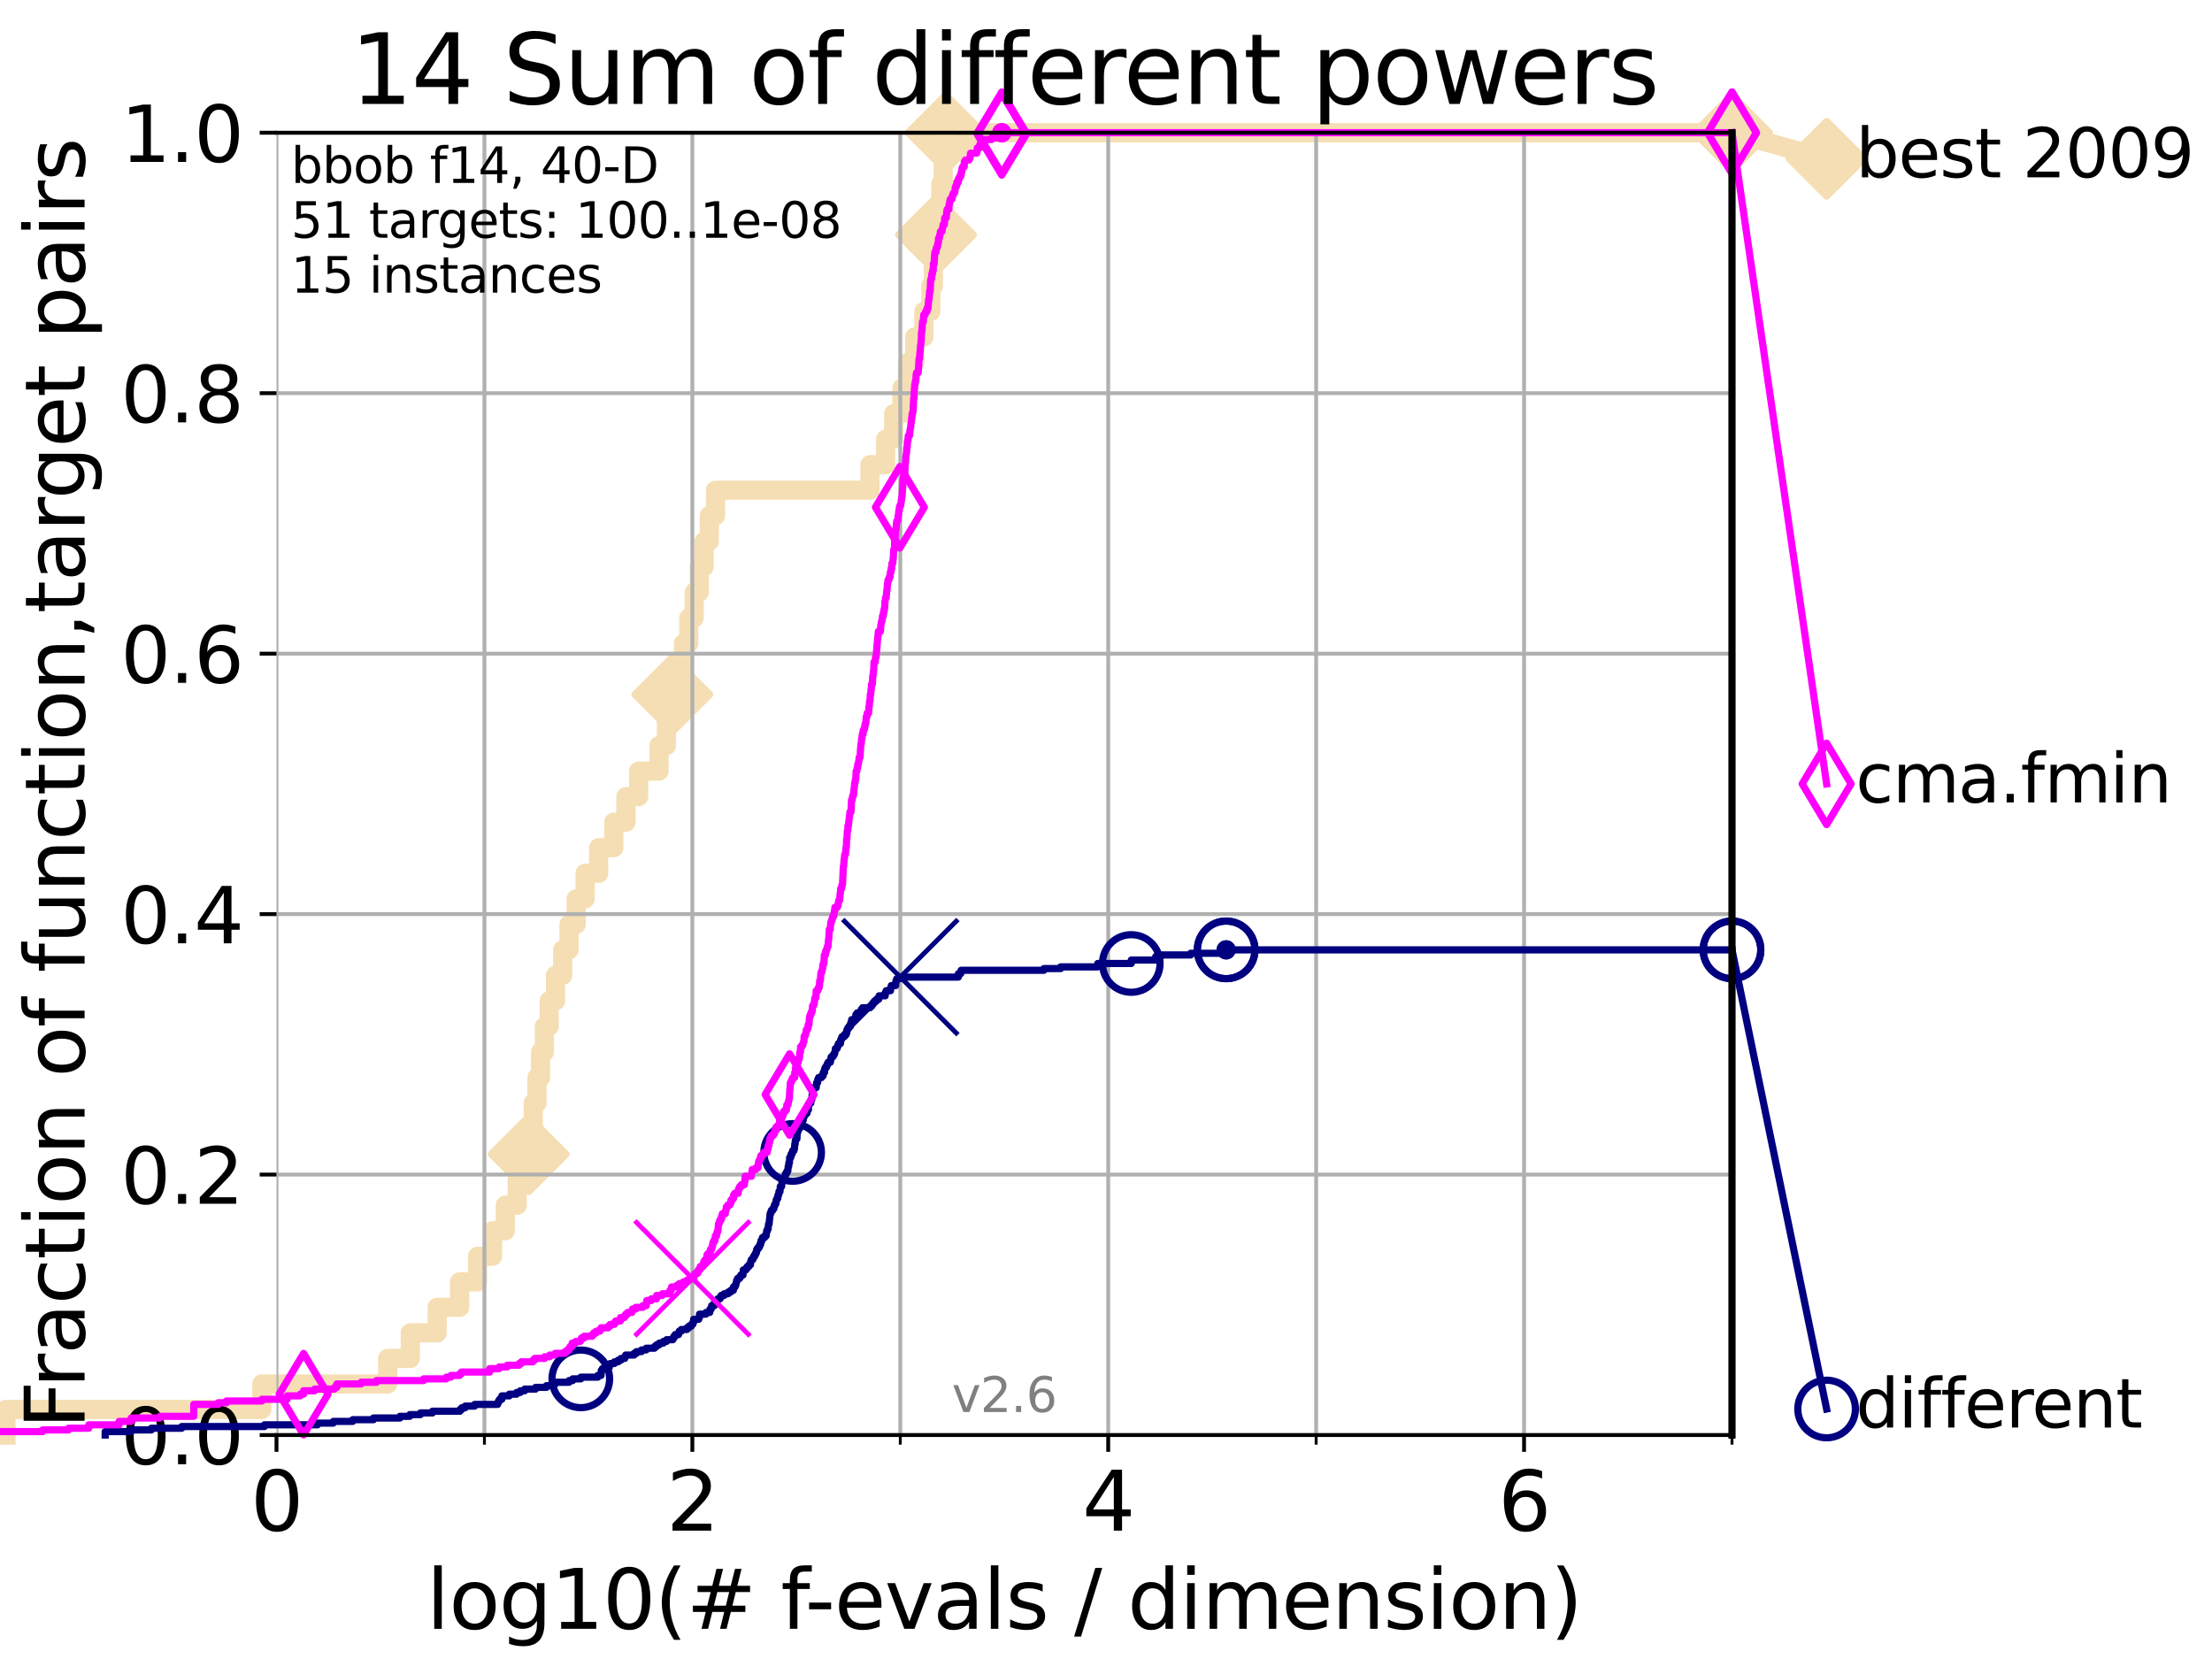 <?xml version="1.0" encoding="utf-8" standalone="no"?>
<!DOCTYPE svg PUBLIC "-//W3C//DTD SVG 1.1//EN"
  "http://www.w3.org/Graphics/SVG/1.1/DTD/svg11.dtd">
<svg height="345.6pt" version="1.1" viewBox="0 0 460.8 345.6" width="460.8pt" xmlns="http://www.w3.org/2000/svg" xmlns:xlink="http://www.w3.org/1999/xlink">
 <defs>
  <style type="text/css">*{stroke-linecap:butt;stroke-linejoin:round;}</style>
 </defs>
 <g id="figure_1">
  <g id="patch_1">
   <path d="M 0 345.6 
L 460.8 345.6 
L 460.8 0 
L 0 0 
z
" style="fill:#ffffff;"/>
  </g>
  <g id="axes_1">
   <g id="patch_2">
    <path d="M 57.6 298.944 
L 360.806 298.944 
L 360.806 27.648 
L 57.6 27.648 
z
" style="fill:#ffffff;"/>
   </g>
   <g id="line2d_1">
    <path d="M 1.246 298.944 
L 1.246 293.624 
L 54.543 293.624 
L 54.543 288.305 
L 80.759 288.305 
L 80.759 282.985 
L 85.471 282.985 
L 85.471 277.666 
L 91.069 277.666 
L 91.069 272.346 
L 95.753 272.346 
L 95.753 267.027 
L 99.499 267.027 
L 99.499 261.707 
L 102.622 261.707 
L 102.622 256.388 
L 105.263 256.388 
L 105.263 251.068 
L 107.742 251.068 
L 107.742 245.749 
L 109.038 245.749 
L 109.038 240.429 
L 110.135 240.429 
L 110.135 235.11 
L 111.09 235.11 
L 111.09 229.79 
L 111.868 229.79 
L 111.868 224.471 
L 112.614 224.471 
L 112.614 219.151 
L 113.406 219.151 
L 113.406 213.832 
L 114.396 213.832 
L 114.396 208.512 
L 115.726 208.512 
L 115.726 203.192 
L 117.227 203.192 
L 117.227 197.873 
L 118.543 197.873 
L 118.543 192.553 
L 120.03 192.553 
L 120.03 187.234 
L 121.893 187.234 
L 121.893 181.914 
L 124.709 181.914 
L 124.709 176.595 
L 127.867 176.595 
L 127.867 171.275 
L 130.394 171.275 
L 130.394 165.956 
L 133.044 165.956 
L 133.044 160.636 
L 137.284 160.636 
L 137.284 155.317 
L 138.831 155.317 
L 138.831 149.997 
L 140.056 149.997 
L 140.056 144.678 
L 141.316 144.678 
L 141.316 139.358 
L 142.368 139.358 
L 142.368 134.039 
L 143.482 134.039 
L 143.482 128.719 
L 144.612 128.719 
L 144.612 123.4 
L 145.665 123.4 
L 145.665 118.08 
L 146.683 118.08 
L 146.683 112.76 
L 147.758 112.76 
L 147.758 107.441 
L 149.057 107.441 
L 149.057 102.121 
L 181.23 102.121 
L 181.23 96.802 
L 184.493 96.802 
L 184.493 91.482 
L 186.167 91.482 
L 186.167 86.163 
L 187.892 86.163 
L 187.892 80.843 
L 189.062 80.843 
L 189.062 75.524 
L 190.557 75.524 
L 190.557 70.204 
L 192.459 70.204 
L 192.459 64.885 
L 193.906 64.885 
L 193.906 59.565 
L 194.441 59.565 
L 194.441 54.246 
L 194.986 54.246 
L 194.986 48.926 
L 195.47 48.926 
L 195.47 43.607 
L 195.997 43.607 
L 195.997 38.287 
L 196.487 38.287 
L 196.487 32.968 
L 197.003 32.968 
L 197.003 27.648 
L 360.806 27.648 
" style="fill:none;stroke:#f5deb3;stroke-linecap:square;stroke-width:4;"/>
   </g>
   <g id="line2d_2">
    <defs>
     <path d="M -0 7.778 
L 7.778 0 
L 0 -7.778 
L -7.778 -0 
z
" id="mc428bb2f6e" style="stroke:#f5deb3;stroke-linejoin:miter;stroke-width:1.5;"/>
    </defs>
    <g>
     <use style="fill:#f5deb3;stroke:#f5deb3;stroke-linejoin:miter;stroke-width:1.5;" x="110.135" xlink:href="#mc428bb2f6e" y="240.429"/>
     <use style="fill:#f5deb3;stroke:#f5deb3;stroke-linejoin:miter;stroke-width:1.5;" x="140.056" xlink:href="#mc428bb2f6e" y="144.678"/>
     <use style="fill:#f5deb3;stroke:#f5deb3;stroke-linejoin:miter;stroke-width:1.5;" x="194.986" xlink:href="#mc428bb2f6e" y="48.926"/>
     <use style="fill:#f5deb3;stroke:#f5deb3;stroke-linejoin:miter;stroke-width:1.5;" x="197.003" xlink:href="#mc428bb2f6e" y="27.648"/>
     <use style="fill:#f5deb3;stroke:#f5deb3;stroke-linejoin:miter;stroke-width:1.5;" x="197.003" xlink:href="#mc428bb2f6e" y="27.648"/>
     <use style="fill:#f5deb3;stroke:#f5deb3;stroke-linejoin:miter;stroke-width:1.5;" x="360.806" xlink:href="#mc428bb2f6e" y="27.648"/>
    </g>
   </g>
   <g id="line2d_3">
    <path style="fill:none;stroke:#f5deb3;stroke-linecap:square;stroke-width:4;"/>
    <g/>
   </g>
   <g id="line2d_4">
    <path d="M 360.806 27.648 
L 380.515 33.074 
" style="fill:none;stroke:#f5deb3;stroke-linecap:square;stroke-width:4;"/>
    <g>
     <use style="fill:#f5deb3;stroke:#f5deb3;stroke-linejoin:miter;stroke-width:1.5;" x="360.806" xlink:href="#mc428bb2f6e" y="27.648"/>
     <use style="fill:#f5deb3;stroke:#f5deb3;stroke-linejoin:miter;stroke-width:1.5;" x="380.515" xlink:href="#mc428bb2f6e" y="33.074"/>
    </g>
   </g>
   <g id="matplotlib.axis_1">
    <g id="xtick_1">
     <g id="line2d_5">
      <path clip-path="url(#pb50b5451bc)" d="M 57.6 298.944 
L 57.6 27.648 
" style="fill:none;stroke:#b0b0b0;stroke-linecap:square;stroke-width:0.8;"/>
     </g>
     <g id="line2d_6">
      <defs>
       <path d="M 0 0 
L 0 3.5 
" id="md31f95c76c" style="stroke:#000000;stroke-width:0.8;"/>
      </defs>
      <g>
       <use style="stroke:#000000;stroke-width:0.8;" x="57.6" xlink:href="#md31f95c76c" y="298.944"/>
      </g>
     </g>
     <g id="text_1">
      <!-- 0 -->
      <g transform="translate(52.192 318.861)scale(0.17 -0.17)">
       <defs>
        <path d="M 2034 4250 
Q 1547 4250 1301 3770 
Q 1056 3291 1056 2328 
Q 1056 1369 1301 889 
Q 1547 409 2034 409 
Q 2525 409 2770 889 
Q 3016 1369 3016 2328 
Q 3016 3291 2770 3770 
Q 2525 4250 2034 4250 
z
M 2034 4750 
Q 2819 4750 3233 4129 
Q 3647 3509 3647 2328 
Q 3647 1150 3233 529 
Q 2819 -91 2034 -91 
Q 1250 -91 836 529 
Q 422 1150 422 2328 
Q 422 3509 836 4129 
Q 1250 4750 2034 4750 
z
" id="DejaVuSans-30" transform="scale(0.016)"/>
       </defs>
       <use xlink:href="#DejaVuSans-30"/>
      </g>
     </g>
    </g>
    <g id="xtick_2">
     <g id="line2d_7">
      <path clip-path="url(#pb50b5451bc)" d="M 144.23 298.944 
L 144.23 27.648 
" style="fill:none;stroke:#b0b0b0;stroke-linecap:square;stroke-width:0.8;"/>
     </g>
     <g id="line2d_8">
      <g>
       <use style="stroke:#000000;stroke-width:0.8;" x="144.23" xlink:href="#md31f95c76c" y="298.944"/>
      </g>
     </g>
     <g id="text_2">
      <!-- 2 -->
      <g transform="translate(138.822 318.861)scale(0.17 -0.17)">
       <defs>
        <path d="M 1228 531 
L 3431 531 
L 3431 0 
L 469 0 
L 469 531 
Q 828 903 1448 1529 
Q 2069 2156 2228 2338 
Q 2531 2678 2651 2914 
Q 2772 3150 2772 3378 
Q 2772 3750 2511 3984 
Q 2250 4219 1831 4219 
Q 1534 4219 1204 4116 
Q 875 4013 500 3803 
L 500 4441 
Q 881 4594 1212 4672 
Q 1544 4750 1819 4750 
Q 2544 4750 2975 4387 
Q 3406 4025 3406 3419 
Q 3406 3131 3298 2873 
Q 3191 2616 2906 2266 
Q 2828 2175 2409 1742 
Q 1991 1309 1228 531 
z
" id="DejaVuSans-32" transform="scale(0.016)"/>
       </defs>
       <use xlink:href="#DejaVuSans-32"/>
      </g>
     </g>
    </g>
    <g id="xtick_3">
     <g id="line2d_9">
      <path clip-path="url(#pb50b5451bc)" d="M 230.861 298.944 
L 230.861 27.648 
" style="fill:none;stroke:#b0b0b0;stroke-linecap:square;stroke-width:0.8;"/>
     </g>
     <g id="line2d_10">
      <g>
       <use style="stroke:#000000;stroke-width:0.8;" x="230.861" xlink:href="#md31f95c76c" y="298.944"/>
      </g>
     </g>
     <g id="text_3">
      <!-- 4 -->
      <g transform="translate(225.453 318.861)scale(0.17 -0.17)">
       <defs>
        <path d="M 2419 4116 
L 825 1625 
L 2419 1625 
L 2419 4116 
z
M 2253 4666 
L 3047 4666 
L 3047 1625 
L 3713 1625 
L 3713 1100 
L 3047 1100 
L 3047 0 
L 2419 0 
L 2419 1100 
L 313 1100 
L 313 1709 
L 2253 4666 
z
" id="DejaVuSans-34" transform="scale(0.016)"/>
       </defs>
       <use xlink:href="#DejaVuSans-34"/>
      </g>
     </g>
    </g>
    <g id="xtick_4">
     <g id="line2d_11">
      <path clip-path="url(#pb50b5451bc)" d="M 317.491 298.944 
L 317.491 27.648 
" style="fill:none;stroke:#b0b0b0;stroke-linecap:square;stroke-width:0.8;"/>
     </g>
     <g id="line2d_12">
      <g>
       <use style="stroke:#000000;stroke-width:0.8;" x="317.491" xlink:href="#md31f95c76c" y="298.944"/>
      </g>
     </g>
     <g id="text_4">
      <!-- 6 -->
      <g transform="translate(312.083 318.861)scale(0.17 -0.17)">
       <defs>
        <path d="M 2113 2584 
Q 1688 2584 1439 2293 
Q 1191 2003 1191 1497 
Q 1191 994 1439 701 
Q 1688 409 2113 409 
Q 2538 409 2786 701 
Q 3034 994 3034 1497 
Q 3034 2003 2786 2293 
Q 2538 2584 2113 2584 
z
M 3366 4563 
L 3366 3988 
Q 3128 4100 2886 4159 
Q 2644 4219 2406 4219 
Q 1781 4219 1451 3797 
Q 1122 3375 1075 2522 
Q 1259 2794 1537 2939 
Q 1816 3084 2150 3084 
Q 2853 3084 3261 2657 
Q 3669 2231 3669 1497 
Q 3669 778 3244 343 
Q 2819 -91 2113 -91 
Q 1303 -91 875 529 
Q 447 1150 447 2328 
Q 447 3434 972 4092 
Q 1497 4750 2381 4750 
Q 2619 4750 2861 4703 
Q 3103 4656 3366 4563 
z
" id="DejaVuSans-36" transform="scale(0.016)"/>
       </defs>
       <use xlink:href="#DejaVuSans-36"/>
      </g>
     </g>
    </g>
    <g id="xtick_5">
     <g id="line2d_13">
      <path clip-path="url(#pb50b5451bc)" d="M 100.915 298.944 
L 100.915 27.648 
" style="fill:none;stroke:#b0b0b0;stroke-linecap:square;stroke-width:0.8;"/>
     </g>
     <g id="line2d_14">
      <defs>
       <path d="M 0 0 
L 0 2 
" id="m424edbe7b4" style="stroke:#000000;stroke-width:0.6;"/>
      </defs>
      <g>
       <use style="stroke:#000000;stroke-width:0.6;" x="100.915" xlink:href="#m424edbe7b4" y="298.944"/>
      </g>
     </g>
    </g>
    <g id="xtick_6">
     <g id="line2d_15">
      <path clip-path="url(#pb50b5451bc)" d="M 187.546 298.944 
L 187.546 27.648 
" style="fill:none;stroke:#b0b0b0;stroke-linecap:square;stroke-width:0.8;"/>
     </g>
     <g id="line2d_16">
      <g>
       <use style="stroke:#000000;stroke-width:0.6;" x="187.546" xlink:href="#m424edbe7b4" y="298.944"/>
      </g>
     </g>
    </g>
    <g id="xtick_7">
     <g id="line2d_17">
      <path clip-path="url(#pb50b5451bc)" d="M 274.176 298.944 
L 274.176 27.648 
" style="fill:none;stroke:#b0b0b0;stroke-linecap:square;stroke-width:0.8;"/>
     </g>
     <g id="line2d_18">
      <g>
       <use style="stroke:#000000;stroke-width:0.6;" x="274.176" xlink:href="#m424edbe7b4" y="298.944"/>
      </g>
     </g>
    </g>
    <g id="xtick_8">
     <g id="line2d_19">
      <path clip-path="url(#pb50b5451bc)" d="M 360.806 298.944 
L 360.806 27.648 
" style="fill:none;stroke:#b0b0b0;stroke-linecap:square;stroke-width:0.8;"/>
     </g>
     <g id="line2d_20">
      <g>
       <use style="stroke:#000000;stroke-width:0.6;" x="360.806" xlink:href="#m424edbe7b4" y="298.944"/>
      </g>
     </g>
    </g>
    <g id="text_5">
     <!-- log10(# f-evals / dimension) -->
     <g transform="translate(88.823 339.314)scale(0.17 -0.17)">
      <defs>
       <path d="M 603 4863 
L 1178 4863 
L 1178 0 
L 603 0 
L 603 4863 
z
" id="DejaVuSans-6c" transform="scale(0.016)"/>
       <path d="M 1959 3097 
Q 1497 3097 1228 2736 
Q 959 2375 959 1747 
Q 959 1119 1226 758 
Q 1494 397 1959 397 
Q 2419 397 2687 759 
Q 2956 1122 2956 1747 
Q 2956 2369 2687 2733 
Q 2419 3097 1959 3097 
z
M 1959 3584 
Q 2709 3584 3137 3096 
Q 3566 2609 3566 1747 
Q 3566 888 3137 398 
Q 2709 -91 1959 -91 
Q 1206 -91 779 398 
Q 353 888 353 1747 
Q 353 2609 779 3096 
Q 1206 3584 1959 3584 
z
" id="DejaVuSans-6f" transform="scale(0.016)"/>
       <path d="M 2906 1791 
Q 2906 2416 2648 2759 
Q 2391 3103 1925 3103 
Q 1463 3103 1205 2759 
Q 947 2416 947 1791 
Q 947 1169 1205 825 
Q 1463 481 1925 481 
Q 2391 481 2648 825 
Q 2906 1169 2906 1791 
z
M 3481 434 
Q 3481 -459 3084 -895 
Q 2688 -1331 1869 -1331 
Q 1566 -1331 1297 -1286 
Q 1028 -1241 775 -1147 
L 775 -588 
Q 1028 -725 1275 -790 
Q 1522 -856 1778 -856 
Q 2344 -856 2625 -561 
Q 2906 -266 2906 331 
L 2906 616 
Q 2728 306 2450 153 
Q 2172 0 1784 0 
Q 1141 0 747 490 
Q 353 981 353 1791 
Q 353 2603 747 3093 
Q 1141 3584 1784 3584 
Q 2172 3584 2450 3431 
Q 2728 3278 2906 2969 
L 2906 3500 
L 3481 3500 
L 3481 434 
z
" id="DejaVuSans-67" transform="scale(0.016)"/>
       <path d="M 794 531 
L 1825 531 
L 1825 4091 
L 703 3866 
L 703 4441 
L 1819 4666 
L 2450 4666 
L 2450 531 
L 3481 531 
L 3481 0 
L 794 0 
L 794 531 
z
" id="DejaVuSans-31" transform="scale(0.016)"/>
       <path d="M 1984 4856 
Q 1566 4138 1362 3434 
Q 1159 2731 1159 2009 
Q 1159 1288 1364 580 
Q 1569 -128 1984 -844 
L 1484 -844 
Q 1016 -109 783 600 
Q 550 1309 550 2009 
Q 550 2706 781 3412 
Q 1013 4119 1484 4856 
L 1984 4856 
z
" id="DejaVuSans-28" transform="scale(0.016)"/>
       <path d="M 3272 2816 
L 2363 2816 
L 2100 1772 
L 3016 1772 
L 3272 2816 
z
M 2803 4594 
L 2478 3297 
L 3391 3297 
L 3719 4594 
L 4219 4594 
L 3897 3297 
L 4872 3297 
L 4872 2816 
L 3775 2816 
L 3519 1772 
L 4513 1772 
L 4513 1294 
L 3397 1294 
L 3072 0 
L 2572 0 
L 2894 1294 
L 1978 1294 
L 1656 0 
L 1153 0 
L 1478 1294 
L 494 1294 
L 494 1772 
L 1594 1772 
L 1856 2816 
L 850 2816 
L 850 3297 
L 1978 3297 
L 2297 4594 
L 2803 4594 
z
" id="DejaVuSans-23" transform="scale(0.016)"/>
       <path id="DejaVuSans-20" transform="scale(0.016)"/>
       <path d="M 2375 4863 
L 2375 4384 
L 1825 4384 
Q 1516 4384 1395 4259 
Q 1275 4134 1275 3809 
L 1275 3500 
L 2222 3500 
L 2222 3053 
L 1275 3053 
L 1275 0 
L 697 0 
L 697 3053 
L 147 3053 
L 147 3500 
L 697 3500 
L 697 3744 
Q 697 4328 969 4595 
Q 1241 4863 1831 4863 
L 2375 4863 
z
" id="DejaVuSans-66" transform="scale(0.016)"/>
       <path d="M 313 2009 
L 1997 2009 
L 1997 1497 
L 313 1497 
L 313 2009 
z
" id="DejaVuSans-2d" transform="scale(0.016)"/>
       <path d="M 3597 1894 
L 3597 1613 
L 953 1613 
Q 991 1019 1311 708 
Q 1631 397 2203 397 
Q 2534 397 2845 478 
Q 3156 559 3463 722 
L 3463 178 
Q 3153 47 2828 -22 
Q 2503 -91 2169 -91 
Q 1331 -91 842 396 
Q 353 884 353 1716 
Q 353 2575 817 3079 
Q 1281 3584 2069 3584 
Q 2775 3584 3186 3129 
Q 3597 2675 3597 1894 
z
M 3022 2063 
Q 3016 2534 2758 2815 
Q 2500 3097 2075 3097 
Q 1594 3097 1305 2825 
Q 1016 2553 972 2059 
L 3022 2063 
z
" id="DejaVuSans-65" transform="scale(0.016)"/>
       <path d="M 191 3500 
L 800 3500 
L 1894 563 
L 2988 3500 
L 3597 3500 
L 2284 0 
L 1503 0 
L 191 3500 
z
" id="DejaVuSans-76" transform="scale(0.016)"/>
       <path d="M 2194 1759 
Q 1497 1759 1228 1600 
Q 959 1441 959 1056 
Q 959 750 1161 570 
Q 1363 391 1709 391 
Q 2188 391 2477 730 
Q 2766 1069 2766 1631 
L 2766 1759 
L 2194 1759 
z
M 3341 1997 
L 3341 0 
L 2766 0 
L 2766 531 
Q 2569 213 2275 61 
Q 1981 -91 1556 -91 
Q 1019 -91 701 211 
Q 384 513 384 1019 
Q 384 1609 779 1909 
Q 1175 2209 1959 2209 
L 2766 2209 
L 2766 2266 
Q 2766 2663 2505 2880 
Q 2244 3097 1772 3097 
Q 1472 3097 1187 3025 
Q 903 2953 641 2809 
L 641 3341 
Q 956 3463 1253 3523 
Q 1550 3584 1831 3584 
Q 2591 3584 2966 3190 
Q 3341 2797 3341 1997 
z
" id="DejaVuSans-61" transform="scale(0.016)"/>
       <path d="M 2834 3397 
L 2834 2853 
Q 2591 2978 2328 3040 
Q 2066 3103 1784 3103 
Q 1356 3103 1142 2972 
Q 928 2841 928 2578 
Q 928 2378 1081 2264 
Q 1234 2150 1697 2047 
L 1894 2003 
Q 2506 1872 2764 1633 
Q 3022 1394 3022 966 
Q 3022 478 2636 193 
Q 2250 -91 1575 -91 
Q 1294 -91 989 -36 
Q 684 19 347 128 
L 347 722 
Q 666 556 975 473 
Q 1284 391 1588 391 
Q 1994 391 2212 530 
Q 2431 669 2431 922 
Q 2431 1156 2273 1281 
Q 2116 1406 1581 1522 
L 1381 1569 
Q 847 1681 609 1914 
Q 372 2147 372 2553 
Q 372 3047 722 3315 
Q 1072 3584 1716 3584 
Q 2034 3584 2315 3537 
Q 2597 3491 2834 3397 
z
" id="DejaVuSans-73" transform="scale(0.016)"/>
       <path d="M 1625 4666 
L 2156 4666 
L 531 -594 
L 0 -594 
L 1625 4666 
z
" id="DejaVuSans-2f" transform="scale(0.016)"/>
       <path d="M 2906 2969 
L 2906 4863 
L 3481 4863 
L 3481 0 
L 2906 0 
L 2906 525 
Q 2725 213 2448 61 
Q 2172 -91 1784 -91 
Q 1150 -91 751 415 
Q 353 922 353 1747 
Q 353 2572 751 3078 
Q 1150 3584 1784 3584 
Q 2172 3584 2448 3432 
Q 2725 3281 2906 2969 
z
M 947 1747 
Q 947 1113 1208 752 
Q 1469 391 1925 391 
Q 2381 391 2643 752 
Q 2906 1113 2906 1747 
Q 2906 2381 2643 2742 
Q 2381 3103 1925 3103 
Q 1469 3103 1208 2742 
Q 947 2381 947 1747 
z
" id="DejaVuSans-64" transform="scale(0.016)"/>
       <path d="M 603 3500 
L 1178 3500 
L 1178 0 
L 603 0 
L 603 3500 
z
M 603 4863 
L 1178 4863 
L 1178 4134 
L 603 4134 
L 603 4863 
z
" id="DejaVuSans-69" transform="scale(0.016)"/>
       <path d="M 3328 2828 
Q 3544 3216 3844 3400 
Q 4144 3584 4550 3584 
Q 5097 3584 5394 3201 
Q 5691 2819 5691 2113 
L 5691 0 
L 5113 0 
L 5113 2094 
Q 5113 2597 4934 2840 
Q 4756 3084 4391 3084 
Q 3944 3084 3684 2787 
Q 3425 2491 3425 1978 
L 3425 0 
L 2847 0 
L 2847 2094 
Q 2847 2600 2669 2842 
Q 2491 3084 2119 3084 
Q 1678 3084 1418 2786 
Q 1159 2488 1159 1978 
L 1159 0 
L 581 0 
L 581 3500 
L 1159 3500 
L 1159 2956 
Q 1356 3278 1631 3431 
Q 1906 3584 2284 3584 
Q 2666 3584 2933 3390 
Q 3200 3197 3328 2828 
z
" id="DejaVuSans-6d" transform="scale(0.016)"/>
       <path d="M 3513 2113 
L 3513 0 
L 2938 0 
L 2938 2094 
Q 2938 2591 2744 2837 
Q 2550 3084 2163 3084 
Q 1697 3084 1428 2787 
Q 1159 2491 1159 1978 
L 1159 0 
L 581 0 
L 581 3500 
L 1159 3500 
L 1159 2956 
Q 1366 3272 1645 3428 
Q 1925 3584 2291 3584 
Q 2894 3584 3203 3211 
Q 3513 2838 3513 2113 
z
" id="DejaVuSans-6e" transform="scale(0.016)"/>
       <path d="M 513 4856 
L 1013 4856 
Q 1481 4119 1714 3412 
Q 1947 2706 1947 2009 
Q 1947 1309 1714 600 
Q 1481 -109 1013 -844 
L 513 -844 
Q 928 -128 1133 580 
Q 1338 1288 1338 2009 
Q 1338 2731 1133 3434 
Q 928 4138 513 4856 
z
" id="DejaVuSans-29" transform="scale(0.016)"/>
      </defs>
      <use xlink:href="#DejaVuSans-6c"/>
      <use x="27.783" xlink:href="#DejaVuSans-6f"/>
      <use x="88.965" xlink:href="#DejaVuSans-67"/>
      <use x="152.441" xlink:href="#DejaVuSans-31"/>
      <use x="216.064" xlink:href="#DejaVuSans-30"/>
      <use x="279.688" xlink:href="#DejaVuSans-28"/>
      <use x="318.701" xlink:href="#DejaVuSans-23"/>
      <use x="402.49" xlink:href="#DejaVuSans-20"/>
      <use x="434.277" xlink:href="#DejaVuSans-66"/>
      <use x="463.982" xlink:href="#DejaVuSans-2d"/>
      <use x="500.066" xlink:href="#DejaVuSans-65"/>
      <use x="561.59" xlink:href="#DejaVuSans-76"/>
      <use x="620.77" xlink:href="#DejaVuSans-61"/>
      <use x="682.049" xlink:href="#DejaVuSans-6c"/>
      <use x="709.832" xlink:href="#DejaVuSans-73"/>
      <use x="761.932" xlink:href="#DejaVuSans-20"/>
      <use x="793.719" xlink:href="#DejaVuSans-2f"/>
      <use x="827.41" xlink:href="#DejaVuSans-20"/>
      <use x="859.197" xlink:href="#DejaVuSans-64"/>
      <use x="922.674" xlink:href="#DejaVuSans-69"/>
      <use x="950.457" xlink:href="#DejaVuSans-6d"/>
      <use x="1047.869" xlink:href="#DejaVuSans-65"/>
      <use x="1109.393" xlink:href="#DejaVuSans-6e"/>
      <use x="1172.771" xlink:href="#DejaVuSans-73"/>
      <use x="1224.871" xlink:href="#DejaVuSans-69"/>
      <use x="1252.654" xlink:href="#DejaVuSans-6f"/>
      <use x="1313.836" xlink:href="#DejaVuSans-6e"/>
      <use x="1377.215" xlink:href="#DejaVuSans-29"/>
     </g>
    </g>
   </g>
   <g id="matplotlib.axis_2">
    <g id="ytick_1">
     <g id="line2d_21">
      <path clip-path="url(#pb50b5451bc)" d="M 57.6 298.944 
L 360.806 298.944 
" style="fill:none;stroke:#b0b0b0;stroke-linecap:square;stroke-width:0.8;"/>
     </g>
     <g id="line2d_22">
      <defs>
       <path d="M 0 0 
L -3.5 0 
" id="m7e195dc491" style="stroke:#000000;stroke-width:0.8;"/>
      </defs>
      <g>
       <use style="stroke:#000000;stroke-width:0.8;" x="57.6" xlink:href="#m7e195dc491" y="298.944"/>
      </g>
     </g>
     <g id="text_6">
      <!-- 0.0 -->
      <g transform="translate(25.155 305.023)scale(0.16 -0.16)">
       <defs>
        <path d="M 684 794 
L 1344 794 
L 1344 0 
L 684 0 
L 684 794 
z
" id="DejaVuSans-2e" transform="scale(0.016)"/>
       </defs>
       <use xlink:href="#DejaVuSans-30"/>
       <use x="63.623" xlink:href="#DejaVuSans-2e"/>
       <use x="95.41" xlink:href="#DejaVuSans-30"/>
      </g>
     </g>
    </g>
    <g id="ytick_2">
     <g id="line2d_23">
      <path clip-path="url(#pb50b5451bc)" d="M 57.6 244.685 
L 360.806 244.685 
" style="fill:none;stroke:#b0b0b0;stroke-linecap:square;stroke-width:0.8;"/>
     </g>
     <g id="line2d_24">
      <g>
       <use style="stroke:#000000;stroke-width:0.8;" x="57.6" xlink:href="#m7e195dc491" y="244.685"/>
      </g>
     </g>
     <g id="text_7">
      <!-- 0.2 -->
      <g transform="translate(25.155 250.764)scale(0.16 -0.16)">
       <use xlink:href="#DejaVuSans-30"/>
       <use x="63.623" xlink:href="#DejaVuSans-2e"/>
       <use x="95.41" xlink:href="#DejaVuSans-32"/>
      </g>
     </g>
    </g>
    <g id="ytick_3">
     <g id="line2d_25">
      <path clip-path="url(#pb50b5451bc)" d="M 57.6 190.426 
L 360.806 190.426 
" style="fill:none;stroke:#b0b0b0;stroke-linecap:square;stroke-width:0.8;"/>
     </g>
     <g id="line2d_26">
      <g>
       <use style="stroke:#000000;stroke-width:0.8;" x="57.6" xlink:href="#m7e195dc491" y="190.426"/>
      </g>
     </g>
     <g id="text_8">
      <!-- 0.4 -->
      <g transform="translate(25.155 196.504)scale(0.16 -0.16)">
       <use xlink:href="#DejaVuSans-30"/>
       <use x="63.623" xlink:href="#DejaVuSans-2e"/>
       <use x="95.41" xlink:href="#DejaVuSans-34"/>
      </g>
     </g>
    </g>
    <g id="ytick_4">
     <g id="line2d_27">
      <path clip-path="url(#pb50b5451bc)" d="M 57.6 136.166 
L 360.806 136.166 
" style="fill:none;stroke:#b0b0b0;stroke-linecap:square;stroke-width:0.8;"/>
     </g>
     <g id="line2d_28">
      <g>
       <use style="stroke:#000000;stroke-width:0.8;" x="57.6" xlink:href="#m7e195dc491" y="136.166"/>
      </g>
     </g>
     <g id="text_9">
      <!-- 0.6 -->
      <g transform="translate(25.155 142.245)scale(0.16 -0.16)">
       <use xlink:href="#DejaVuSans-30"/>
       <use x="63.623" xlink:href="#DejaVuSans-2e"/>
       <use x="95.41" xlink:href="#DejaVuSans-36"/>
      </g>
     </g>
    </g>
    <g id="ytick_5">
     <g id="line2d_29">
      <path clip-path="url(#pb50b5451bc)" d="M 57.6 81.907 
L 360.806 81.907 
" style="fill:none;stroke:#b0b0b0;stroke-linecap:square;stroke-width:0.8;"/>
     </g>
     <g id="line2d_30">
      <g>
       <use style="stroke:#000000;stroke-width:0.8;" x="57.6" xlink:href="#m7e195dc491" y="81.907"/>
      </g>
     </g>
     <g id="text_10">
      <!-- 0.8 -->
      <g transform="translate(25.155 87.986)scale(0.16 -0.16)">
       <defs>
        <path d="M 2034 2216 
Q 1584 2216 1326 1975 
Q 1069 1734 1069 1313 
Q 1069 891 1326 650 
Q 1584 409 2034 409 
Q 2484 409 2743 651 
Q 3003 894 3003 1313 
Q 3003 1734 2745 1975 
Q 2488 2216 2034 2216 
z
M 1403 2484 
Q 997 2584 770 2862 
Q 544 3141 544 3541 
Q 544 4100 942 4425 
Q 1341 4750 2034 4750 
Q 2731 4750 3128 4425 
Q 3525 4100 3525 3541 
Q 3525 3141 3298 2862 
Q 3072 2584 2669 2484 
Q 3125 2378 3379 2068 
Q 3634 1759 3634 1313 
Q 3634 634 3220 271 
Q 2806 -91 2034 -91 
Q 1263 -91 848 271 
Q 434 634 434 1313 
Q 434 1759 690 2068 
Q 947 2378 1403 2484 
z
M 1172 3481 
Q 1172 3119 1398 2916 
Q 1625 2713 2034 2713 
Q 2441 2713 2670 2916 
Q 2900 3119 2900 3481 
Q 2900 3844 2670 4047 
Q 2441 4250 2034 4250 
Q 1625 4250 1398 4047 
Q 1172 3844 1172 3481 
z
" id="DejaVuSans-38" transform="scale(0.016)"/>
       </defs>
       <use xlink:href="#DejaVuSans-30"/>
       <use x="63.623" xlink:href="#DejaVuSans-2e"/>
       <use x="95.41" xlink:href="#DejaVuSans-38"/>
      </g>
     </g>
    </g>
    <g id="ytick_6">
     <g id="line2d_31">
      <path clip-path="url(#pb50b5451bc)" d="M 57.6 27.648 
L 360.806 27.648 
" style="fill:none;stroke:#b0b0b0;stroke-linecap:square;stroke-width:0.8;"/>
     </g>
     <g id="line2d_32">
      <g>
       <use style="stroke:#000000;stroke-width:0.8;" x="57.6" xlink:href="#m7e195dc491" y="27.648"/>
      </g>
     </g>
     <g id="text_11">
      <!-- 1.0 -->
      <g transform="translate(25.155 33.727)scale(0.16 -0.16)">
       <use xlink:href="#DejaVuSans-31"/>
       <use x="63.623" xlink:href="#DejaVuSans-2e"/>
       <use x="95.41" xlink:href="#DejaVuSans-30"/>
      </g>
     </g>
    </g>
    <g id="text_12">
     <!-- Fraction of function,target pairs -->
     <g transform="translate(17.62 297.681)rotate(-90)scale(0.17 -0.17)">
      <defs>
       <path d="M 628 4666 
L 3309 4666 
L 3309 4134 
L 1259 4134 
L 1259 2759 
L 3109 2759 
L 3109 2228 
L 1259 2228 
L 1259 0 
L 628 0 
L 628 4666 
z
" id="DejaVuSans-46" transform="scale(0.016)"/>
       <path d="M 2631 2963 
Q 2534 3019 2420 3045 
Q 2306 3072 2169 3072 
Q 1681 3072 1420 2755 
Q 1159 2438 1159 1844 
L 1159 0 
L 581 0 
L 581 3500 
L 1159 3500 
L 1159 2956 
Q 1341 3275 1631 3429 
Q 1922 3584 2338 3584 
Q 2397 3584 2469 3576 
Q 2541 3569 2628 3553 
L 2631 2963 
z
" id="DejaVuSans-72" transform="scale(0.016)"/>
       <path d="M 3122 3366 
L 3122 2828 
Q 2878 2963 2633 3030 
Q 2388 3097 2138 3097 
Q 1578 3097 1268 2742 
Q 959 2388 959 1747 
Q 959 1106 1268 751 
Q 1578 397 2138 397 
Q 2388 397 2633 464 
Q 2878 531 3122 666 
L 3122 134 
Q 2881 22 2623 -34 
Q 2366 -91 2075 -91 
Q 1284 -91 818 406 
Q 353 903 353 1747 
Q 353 2603 823 3093 
Q 1294 3584 2113 3584 
Q 2378 3584 2631 3529 
Q 2884 3475 3122 3366 
z
" id="DejaVuSans-63" transform="scale(0.016)"/>
       <path d="M 1172 4494 
L 1172 3500 
L 2356 3500 
L 2356 3053 
L 1172 3053 
L 1172 1153 
Q 1172 725 1289 603 
Q 1406 481 1766 481 
L 2356 481 
L 2356 0 
L 1766 0 
Q 1100 0 847 248 
Q 594 497 594 1153 
L 594 3053 
L 172 3053 
L 172 3500 
L 594 3500 
L 594 4494 
L 1172 4494 
z
" id="DejaVuSans-74" transform="scale(0.016)"/>
       <path d="M 544 1381 
L 544 3500 
L 1119 3500 
L 1119 1403 
Q 1119 906 1312 657 
Q 1506 409 1894 409 
Q 2359 409 2629 706 
Q 2900 1003 2900 1516 
L 2900 3500 
L 3475 3500 
L 3475 0 
L 2900 0 
L 2900 538 
Q 2691 219 2414 64 
Q 2138 -91 1772 -91 
Q 1169 -91 856 284 
Q 544 659 544 1381 
z
M 1991 3584 
L 1991 3584 
z
" id="DejaVuSans-75" transform="scale(0.016)"/>
       <path d="M 750 794 
L 1409 794 
L 1409 256 
L 897 -744 
L 494 -744 
L 750 256 
L 750 794 
z
" id="DejaVuSans-2c" transform="scale(0.016)"/>
       <path d="M 1159 525 
L 1159 -1331 
L 581 -1331 
L 581 3500 
L 1159 3500 
L 1159 2969 
Q 1341 3281 1617 3432 
Q 1894 3584 2278 3584 
Q 2916 3584 3314 3078 
Q 3713 2572 3713 1747 
Q 3713 922 3314 415 
Q 2916 -91 2278 -91 
Q 1894 -91 1617 61 
Q 1341 213 1159 525 
z
M 3116 1747 
Q 3116 2381 2855 2742 
Q 2594 3103 2138 3103 
Q 1681 3103 1420 2742 
Q 1159 2381 1159 1747 
Q 1159 1113 1420 752 
Q 1681 391 2138 391 
Q 2594 391 2855 752 
Q 3116 1113 3116 1747 
z
" id="DejaVuSans-70" transform="scale(0.016)"/>
      </defs>
      <use xlink:href="#DejaVuSans-46"/>
      <use x="50.27" xlink:href="#DejaVuSans-72"/>
      <use x="91.383" xlink:href="#DejaVuSans-61"/>
      <use x="152.662" xlink:href="#DejaVuSans-63"/>
      <use x="207.643" xlink:href="#DejaVuSans-74"/>
      <use x="246.852" xlink:href="#DejaVuSans-69"/>
      <use x="274.635" xlink:href="#DejaVuSans-6f"/>
      <use x="335.816" xlink:href="#DejaVuSans-6e"/>
      <use x="399.195" xlink:href="#DejaVuSans-20"/>
      <use x="430.982" xlink:href="#DejaVuSans-6f"/>
      <use x="492.164" xlink:href="#DejaVuSans-66"/>
      <use x="527.369" xlink:href="#DejaVuSans-20"/>
      <use x="559.156" xlink:href="#DejaVuSans-66"/>
      <use x="594.361" xlink:href="#DejaVuSans-75"/>
      <use x="657.74" xlink:href="#DejaVuSans-6e"/>
      <use x="721.119" xlink:href="#DejaVuSans-63"/>
      <use x="776.1" xlink:href="#DejaVuSans-74"/>
      <use x="815.309" xlink:href="#DejaVuSans-69"/>
      <use x="843.092" xlink:href="#DejaVuSans-6f"/>
      <use x="904.273" xlink:href="#DejaVuSans-6e"/>
      <use x="967.652" xlink:href="#DejaVuSans-2c"/>
      <use x="999.439" xlink:href="#DejaVuSans-74"/>
      <use x="1038.648" xlink:href="#DejaVuSans-61"/>
      <use x="1099.928" xlink:href="#DejaVuSans-72"/>
      <use x="1139.291" xlink:href="#DejaVuSans-67"/>
      <use x="1202.768" xlink:href="#DejaVuSans-65"/>
      <use x="1264.291" xlink:href="#DejaVuSans-74"/>
      <use x="1303.5" xlink:href="#DejaVuSans-20"/>
      <use x="1335.287" xlink:href="#DejaVuSans-70"/>
      <use x="1398.764" xlink:href="#DejaVuSans-61"/>
      <use x="1460.043" xlink:href="#DejaVuSans-69"/>
      <use x="1487.826" xlink:href="#DejaVuSans-72"/>
      <use x="1528.939" xlink:href="#DejaVuSans-73"/>
     </g>
    </g>
   </g>
   <g id="line2d_33">
    <defs>
     <path d="M 0 1.5 
C 0.398 1.5 0.779 1.342 1.061 1.061 
C 1.342 0.779 1.5 0.398 1.5 0 
C 1.5 -0.398 1.342 -0.779 1.061 -1.061 
C 0.779 -1.342 0.398 -1.5 0 -1.5 
C -0.398 -1.5 -0.779 -1.342 -1.061 -1.061 
C -1.342 -0.779 -1.5 -0.398 -1.5 0 
C -1.5 0.398 -1.342 0.779 -1.061 1.061 
C -0.779 1.342 -0.398 1.5 0 1.5 
z
" id="m2c43de2078" style="stroke:#f5deb3;"/>
    </defs>
    <g>
     <use style="fill:#f5deb3;stroke:#f5deb3;" x="197.003" xlink:href="#m2c43de2078" y="27.648"/>
     <use style="fill:#f5deb3;stroke:#f5deb3;" x="197.003" xlink:href="#m2c43de2078" y="27.648"/>
    </g>
   </g>
   <g id="line2d_34">
    <defs>
     <path d="M 0 1.5 
C 0.398 1.5 0.779 1.342 1.061 1.061 
C 1.342 0.779 1.5 0.398 1.5 0 
C 1.5 -0.398 1.342 -0.779 1.061 -1.061 
C 0.779 -1.342 0.398 -1.5 0 -1.5 
C -0.398 -1.5 -0.779 -1.342 -1.061 -1.061 
C -1.342 -0.779 -1.5 -0.398 -1.5 0 
C -1.5 0.398 -1.342 0.779 -1.061 1.061 
C -0.779 1.342 -0.398 1.5 0 1.5 
z
" id="m0fdb8127b8" style="stroke:#000080;"/>
    </defs>
    <g>
     <use style="fill:#000080;stroke:#000080;" x="255.432" xlink:href="#m0fdb8127b8" y="197.873"/>
     <use style="fill:#000080;stroke:#000080;" x="255.432" xlink:href="#m0fdb8127b8" y="197.873"/>
    </g>
   </g>
   <g id="line2d_35">
    <path d="M 21.912 298.944 
L 21.912 298.235 
L 27.324 298.235 
L 27.324 297.88 
L 31.522 297.88 
L 31.522 297.525 
L 37.851 297.525 
L 37.851 297.171 
L 55.088 297.171 
L 55.088 296.816 
L 66.145 296.816 
L 66.145 296.462 
L 69.425 296.462 
L 69.425 296.107 
L 73.472 296.107 
L 73.472 295.752 
L 77.79 295.752 
L 77.79 295.398 
L 83.322 295.398 
L 83.322 295.043 
L 85.364 295.043 
L 85.364 294.688 
L 87.592 294.688 
L 87.592 294.334 
L 90.092 294.334 
L 90.092 293.979 
L 95.814 293.979 
L 95.814 293.624 
L 96.181 293.624 
L 96.181 293.27 
L 96.893 293.27 
L 96.893 292.915 
L 98.881 292.915 
L 98.881 292.561 
L 103.667 292.561 
L 103.667 292.206 
L 103.828 292.206 
L 103.828 291.851 
L 104.069 291.851 
L 104.069 291.497 
L 104.54 291.497 
L 104.54 290.787 
L 106.102 290.787 
L 106.102 290.433 
L 107.611 290.433 
L 107.611 290.078 
L 108.385 290.078 
L 108.385 289.723 
L 109.311 289.723 
L 109.311 289.369 
L 111.576 289.369 
L 111.576 289.014 
L 113.836 289.014 
L 113.836 288.66 
L 115.161 288.66 
L 115.161 288.305 
L 115.683 288.305 
L 115.683 287.95 
L 118.543 287.95 
L 118.543 287.596 
L 119.301 287.596 
L 119.301 287.241 
L 120.993 287.241 
L 120.993 286.886 
L 124.522 286.886 
L 124.522 286.532 
L 125.206 286.532 
L 125.258 285.468 
L 125.489 285.468 
L 125.489 285.113 
L 126.041 285.113 
L 126.041 284.759 
L 126.958 284.759 
L 126.958 284.404 
L 127.099 284.404 
L 127.099 284.049 
L 127.99 284.049 
L 127.99 283.695 
L 128.776 283.695 
L 128.776 283.34 
L 129.365 283.34 
L 129.365 282.985 
L 130.157 282.985 
L 130.157 282.631 
L 130.335 282.631 
L 130.335 282.276 
L 132.1 282.276 
L 132.1 281.922 
L 132.595 281.922 
L 132.595 281.567 
L 133.631 281.567 
L 133.631 281.212 
L 134.613 281.212 
L 134.613 280.858 
L 136.335 280.858 
L 136.335 280.503 
L 136.774 280.503 
L 136.774 280.148 
L 137.339 280.148 
L 137.339 279.794 
L 138.187 279.794 
L 138.187 279.439 
L 138.862 279.439 
L 138.862 279.084 
L 140.156 279.084 
L 140.156 278.73 
L 140.388 278.73 
L 140.388 278.375 
L 140.651 278.375 
L 140.651 278.021 
L 141.355 278.021 
L 141.355 277.666 
L 141.486 277.666 
L 141.486 277.311 
L 141.927 277.311 
L 141.927 276.957 
L 143.111 276.957 
L 143.111 276.602 
L 143.526 276.602 
L 143.526 276.247 
L 144.018 276.247 
L 144.018 275.893 
L 144.32 275.893 
L 144.32 275.538 
L 144.469 275.538 
L 144.497 274.829 
L 145.569 274.829 
L 145.569 274.474 
L 145.709 274.474 
L 145.709 273.765 
L 147.059 273.765 
L 147.059 273.41 
L 147.859 273.41 
L 147.905 272.701 
L 148.159 272.701 
L 148.25 271.992 
L 148.812 271.992 
L 148.848 271.282 
L 149.01 271.282 
L 149.01 270.928 
L 149.528 270.928 
L 149.528 270.573 
L 149.99 270.573 
L 149.99 270.219 
L 150.231 270.219 
L 150.231 269.864 
L 150.863 269.864 
L 150.863 269.509 
L 151.685 269.509 
L 151.685 269.155 
L 152.233 269.155 
L 152.233 268.8 
L 152.779 268.8 
L 152.797 268.091 
L 153.122 268.091 
L 153.122 267.736 
L 153.285 267.736 
L 153.39 267.027 
L 153.476 267.027 
L 153.476 266.672 
L 153.659 266.672 
L 153.659 266.318 
L 154.093 266.318 
L 154.093 265.963 
L 154.325 265.963 
L 154.325 265.608 
L 154.787 265.608 
L 154.841 264.544 
L 155.4 264.544 
L 155.4 264.19 
L 155.673 264.19 
L 155.673 263.835 
L 156.013 263.835 
L 156.013 263.48 
L 156.337 263.48 
L 156.386 262.771 
L 156.494 262.771 
L 156.494 262.417 
L 156.82 262.417 
L 156.82 262.062 
L 156.992 262.062 
L 156.992 261.707 
L 157.22 261.707 
L 157.22 261.353 
L 157.403 261.353 
L 157.403 260.998 
L 157.58 260.998 
L 157.621 260.289 
L 157.846 260.289 
L 157.846 259.934 
L 158.136 259.934 
L 158.136 259.579 
L 158.297 259.579 
L 158.297 259.225 
L 158.465 259.225 
L 158.501 258.516 
L 158.711 258.516 
L 158.711 258.161 
L 158.828 258.161 
L 158.828 257.806 
L 159.286 257.806 
L 159.286 257.452 
L 159.608 257.452 
L 159.716 256.388 
L 159.876 256.388 
L 159.876 256.033 
L 160.011 256.033 
L 160.104 254.969 
L 160.225 254.969 
L 160.309 253.905 
L 160.341 253.905 
L 160.425 252.841 
L 160.556 252.841 
L 160.556 252.487 
L 160.682 252.487 
L 160.682 252.132 
L 160.985 252.132 
L 160.985 251.778 
L 161.215 251.778 
L 161.299 251.068 
L 161.477 251.068 
L 161.477 250.714 
L 161.656 250.714 
L 161.69 250.004 
L 161.834 250.004 
L 161.834 249.65 
L 162.032 249.65 
L 162.065 248.94 
L 162.21 248.94 
L 162.261 248.231 
L 162.487 248.231 
L 162.551 247.167 
L 162.829 247.167 
L 162.906 246.103 
L 163.114 246.103 
L 163.114 245.749 
L 163.368 245.749 
L 163.368 245.394 
L 163.513 245.394 
L 163.571 244.685 
L 163.728 244.685 
L 163.728 244.33 
L 163.934 244.33 
L 163.934 243.976 
L 164.108 243.976 
L 164.209 242.912 
L 164.313 242.912 
L 164.332 242.202 
L 164.461 242.202 
L 164.493 241.138 
L 164.725 241.138 
L 164.795 240.429 
L 165.005 240.429 
L 165.005 240.075 
L 165.12 240.075 
L 165.12 239.72 
L 165.384 239.72 
L 165.384 239.365 
L 165.497 239.365 
L 165.567 238.301 
L 165.651 238.301 
L 165.666 237.592 
L 165.786 237.592 
L 165.786 237.237 
L 166.009 237.237 
L 166.089 235.819 
L 166.209 235.819 
L 166.294 235.11 
L 166.574 235.11 
L 166.574 234.755 
L 166.723 234.755 
L 166.819 234.046 
L 166.997 234.046 
L 166.997 233.691 
L 167.134 233.691 
L 167.134 233.336 
L 167.333 233.336 
L 167.421 232.627 
L 167.544 232.627 
L 167.544 232.273 
L 167.774 232.273 
L 167.774 231.918 
L 168.113 231.918 
L 168.202 231.209 
L 168.401 231.209 
L 168.43 230.145 
L 168.572 230.145 
L 168.572 229.79 
L 168.912 229.79 
L 168.952 229.081 
L 169.111 229.081 
L 169.191 228.017 
L 169.238 228.017 
L 169.32 227.308 
L 169.397 227.308 
L 169.471 226.598 
L 170.028 226.598 
L 170.118 225.534 
L 170.322 225.534 
L 170.366 224.825 
L 170.539 224.825 
L 170.539 224.471 
L 171.154 224.471 
L 171.154 224.116 
L 171.47 224.116 
L 171.497 223.407 
L 171.768 223.407 
L 171.768 222.697 
L 171.924 222.697 
L 171.924 222.343 
L 172.169 222.343 
L 172.169 221.988 
L 172.328 221.988 
L 172.328 221.634 
L 172.511 221.634 
L 172.511 221.279 
L 172.982 221.279 
L 173.071 220.57 
L 173.118 220.57 
L 173.118 220.215 
L 173.451 220.215 
L 173.451 219.86 
L 173.714 219.86 
L 173.714 219.506 
L 173.878 219.506 
L 173.983 218.796 
L 174.023 218.796 
L 174.023 218.442 
L 174.381 218.442 
L 174.381 218.087 
L 174.521 218.087 
L 174.521 217.733 
L 174.659 217.733 
L 174.659 217.378 
L 175.093 217.378 
L 175.102 216.669 
L 175.251 216.669 
L 175.251 216.314 
L 175.402 216.314 
L 175.402 215.959 
L 175.887 215.959 
L 175.887 215.605 
L 176.216 215.605 
L 176.216 215.25 
L 176.394 215.25 
L 176.425 214.541 
L 176.587 214.541 
L 176.587 214.186 
L 176.831 214.186 
L 176.831 213.832 
L 177.148 213.832 
L 177.211 213.122 
L 177.307 213.122 
L 177.417 212.413 
L 178.067 212.413 
L 178.067 212.058 
L 178.219 212.058 
L 178.299 211.349 
L 178.563 211.349 
L 178.563 210.994 
L 179.35 210.994 
L 179.415 210.285 
L 179.68 210.285 
L 179.68 209.931 
L 181.249 209.931 
L 181.249 209.576 
L 181.631 209.576 
L 181.631 209.221 
L 181.873 209.221 
L 181.873 208.867 
L 182.176 208.867 
L 182.176 208.512 
L 182.593 208.512 
L 182.593 208.157 
L 183.059 208.157 
L 183.121 207.448 
L 184.406 207.448 
L 184.441 206.739 
L 184.603 206.739 
L 184.603 206.384 
L 185.508 206.384 
L 185.605 205.675 
L 185.66 205.675 
L 185.66 205.32 
L 186.573 205.32 
L 186.66 204.256 
L 186.8 204.256 
L 186.8 203.902 
L 187.389 203.902 
L 187.389 203.547 
L 199.644 203.547 
L 199.644 202.838 
L 200.13 202.838 
L 200.22 202.129 
L 217.457 202.129 
L 217.457 201.774 
L 220.949 201.774 
L 220.949 201.419 
L 228.681 201.419 
L 228.681 200.71 
L 235.663 200.71 
L 235.663 200.001 
L 240.743 200.001 
L 240.743 199.291 
L 241.824 199.291 
L 241.824 198.937 
L 248.033 198.937 
L 248.033 198.582 
L 254.384 198.582 
L 254.384 198.228 
L 255.432 198.228 
L 255.432 197.873 
L 360.806 197.873 
L 360.806 197.873 
" style="fill:none;stroke:#000080;stroke-linecap:square;stroke-width:1.5;"/>
   </g>
   <g id="line2d_36">
    <defs>
     <path d="M 0 6 
C 1.591 6 3.117 5.368 4.243 4.243 
C 5.368 3.117 6 1.591 6 0 
C 6 -1.591 5.368 -3.117 4.243 -4.243 
C 3.117 -5.368 1.591 -6 0 -6 
C -1.591 -6 -3.117 -5.368 -4.243 -4.243 
C -5.368 -3.117 -6 -1.591 -6 0 
C -6 1.591 -5.368 3.117 -4.243 4.243 
C -3.117 5.368 -1.591 6 0 6 
z
" id="m9883c3a748" style="stroke:#000080;stroke-width:1.5;"/>
    </defs>
    <g>
     <use style="fill-opacity:0;stroke:#000080;stroke-width:1.5;" x="120.993" xlink:href="#m9883c3a748" y="287.241"/>
     <use style="fill-opacity:0;stroke:#000080;stroke-width:1.5;" x="165.12" xlink:href="#m9883c3a748" y="240.075"/>
     <use style="fill-opacity:0;stroke:#000080;stroke-width:1.5;" x="235.663" xlink:href="#m9883c3a748" y="200.71"/>
     <use style="fill-opacity:0;stroke:#000080;stroke-width:1.5;" x="255.432" xlink:href="#m9883c3a748" y="197.873"/>
     <use style="fill-opacity:0;stroke:#000080;stroke-width:1.5;" x="255.432" xlink:href="#m9883c3a748" y="197.873"/>
     <use style="fill-opacity:0;stroke:#000080;stroke-width:1.5;" x="360.806" xlink:href="#m9883c3a748" y="197.873"/>
    </g>
   </g>
   <g id="line2d_37">
    <path style="fill:none;stroke:#000080;stroke-linecap:square;stroke-width:1.5;"/>
    <g/>
   </g>
   <g id="line2d_38">
    <path clip-path="url(#pb50b5451bc)" d="M 187.555 203.547 
" style="fill:none;stroke:#000080;stroke-linecap:square;stroke-width:1.5;"/>
    <defs>
     <path d="M -12 12 
L 12 -12 
M -12 -12 
L 12 12 
" id="m40f51be494" style="stroke:#000080;"/>
    </defs>
    <g clip-path="url(#pb50b5451bc)">
     <use style="fill:#000080;stroke:#000080;" x="187.555" xlink:href="#m40f51be494" y="203.547"/>
    </g>
   </g>
   <g id="line2d_39">
    <defs>
     <path d="M 0 1.5 
C 0.398 1.5 0.779 1.342 1.061 1.061 
C 1.342 0.779 1.5 0.398 1.5 0 
C 1.5 -0.398 1.342 -0.779 1.061 -1.061 
C 0.779 -1.342 0.398 -1.5 0 -1.5 
C -0.398 -1.5 -0.779 -1.342 -1.061 -1.061 
C -1.342 -0.779 -1.5 -0.398 -1.5 0 
C -1.5 0.398 -1.342 0.779 -1.061 1.061 
C -0.779 1.342 -0.398 1.5 0 1.5 
z
" id="mf9b46c93e3" style="stroke:#ff00ff;"/>
    </defs>
    <g>
     <use style="fill:#ff00ff;stroke:#ff00ff;" x="208.683" xlink:href="#mf9b46c93e3" y="27.648"/>
     <use style="fill:#ff00ff;stroke:#ff00ff;" x="208.683" xlink:href="#mf9b46c93e3" y="27.648"/>
    </g>
   </g>
   <g id="line2d_40">
    <path d="M -1 298.235 
L 8.873 298.235 
L 8.873 297.88 
L 14.285 297.88 
L 14.285 297.525 
L 18.482 297.525 
L 18.482 296.816 
L 24.812 296.816 
L 24.812 296.107 
L 27.324 296.107 
L 27.324 295.398 
L 33.315 295.398 
L 33.315 295.043 
L 40.363 295.043 
L 40.363 292.561 
L 45.479 292.561 
L 45.479 292.206 
L 47.19 292.206 
L 47.19 291.851 
L 54.543 291.851 
L 54.543 291.497 
L 59.816 291.497 
L 59.816 290.787 
L 62.535 290.787 
L 62.535 290.433 
L 63.245 290.433 
L 63.245 289.723 
L 65.538 289.723 
L 65.538 289.369 
L 69.674 289.369 
L 69.674 289.014 
L 70.163 289.014 
L 70.163 288.305 
L 75.209 288.305 
L 75.209 287.95 
L 78.423 287.95 
L 78.423 287.596 
L 88.249 287.596 
L 88.249 287.241 
L 92.956 287.241 
L 92.956 286.886 
L 93.935 286.886 
L 93.935 286.532 
L 95.753 286.532 
L 95.753 286.177 
L 96.12 286.177 
L 96.12 285.822 
L 102.011 285.822 
L 102.011 285.113 
L 103.989 285.113 
L 103.989 284.759 
L 105.669 284.759 
L 105.669 284.404 
L 108.131 284.404 
L 108.131 284.049 
L 108.605 284.049 
L 108.605 283.695 
L 111.007 283.695 
L 111.007 283.34 
L 111.389 283.34 
L 111.389 282.985 
L 113.454 282.985 
L 113.454 282.631 
L 114.51 282.631 
L 114.51 282.276 
L 115.662 282.276 
L 115.662 281.922 
L 117.695 281.922 
L 117.695 281.567 
L 118.171 281.567 
L 118.171 281.212 
L 118.561 281.212 
L 118.561 280.858 
L 118.763 280.858 
L 118.763 280.503 
L 119.195 280.503 
L 119.195 279.794 
L 119.928 279.794 
L 119.928 279.439 
L 120.895 279.439 
L 120.895 279.084 
L 121.122 279.084 
L 121.122 278.73 
L 121.676 278.73 
L 121.676 278.375 
L 123.346 278.375 
L 123.346 278.021 
L 123.686 278.021 
L 123.686 277.666 
L 124.197 277.666 
L 124.197 277.311 
L 124.972 277.311 
L 124.972 276.957 
L 125.206 276.957 
L 125.206 276.602 
L 126.709 276.602 
L 126.709 276.247 
L 127.111 276.247 
L 127.111 275.893 
L 127.99 275.893 
L 127.99 275.538 
L 128.244 275.538 
L 128.244 275.183 
L 129.23 275.183 
L 129.251 274.474 
L 130.077 274.474 
L 130.077 274.12 
L 130.355 274.12 
L 130.355 273.765 
L 130.725 273.765 
L 130.725 273.41 
L 131.628 273.41 
L 131.729 272.701 
L 132.429 272.701 
L 132.429 272.346 
L 133.91 272.346 
L 133.91 271.992 
L 134.629 271.992 
L 134.723 270.928 
L 135.673 270.928 
L 135.673 270.573 
L 136.774 270.573 
L 136.788 269.864 
L 137.972 269.864 
L 137.972 269.509 
L 139.538 269.509 
L 139.556 268.8 
L 139.838 268.8 
L 139.897 268.091 
L 141.034 268.091 
L 141.034 267.736 
L 141.54 267.736 
L 141.54 267.381 
L 142.373 267.381 
L 142.373 267.027 
L 143.081 267.027 
L 143.081 266.672 
L 143.662 266.672 
L 143.662 266.318 
L 144.515 266.318 
L 144.584 265.608 
L 144.791 265.608 
L 144.791 265.254 
L 145.344 265.254 
L 145.344 264.899 
L 145.464 264.899 
L 145.464 264.544 
L 145.808 264.544 
L 145.864 263.835 
L 146.417 263.835 
L 146.517 263.126 
L 146.642 263.126 
L 146.642 262.771 
L 146.88 262.771 
L 146.88 262.417 
L 147.256 262.417 
L 147.288 261.353 
L 147.625 261.353 
L 147.625 260.998 
L 147.956 260.998 
L 147.994 260.289 
L 148.239 260.289 
L 148.349 259.579 
L 148.454 259.579 
L 148.511 258.87 
L 148.649 258.87 
L 148.649 258.516 
L 148.922 258.516 
L 149.01 257.452 
L 149.288 257.452 
L 149.342 256.742 
L 149.453 256.742 
L 149.453 256.388 
L 149.57 256.388 
L 149.666 254.969 
L 149.803 254.969 
L 149.803 254.615 
L 149.931 254.615 
L 149.931 254.26 
L 150.108 254.26 
L 150.108 253.905 
L 150.32 253.905 
L 150.371 253.196 
L 150.479 253.196 
L 150.479 252.841 
L 151.093 252.841 
L 151.155 252.132 
L 151.24 252.132 
L 151.311 251.423 
L 151.57 251.423 
L 151.57 251.068 
L 152.005 251.068 
L 152.005 250.714 
L 152.233 250.714 
L 152.267 250.004 
L 152.562 250.004 
L 152.562 249.65 
L 152.808 249.65 
L 152.814 248.94 
L 153.075 248.94 
L 153.075 248.586 
L 153.779 248.586 
L 153.787 247.877 
L 153.908 247.877 
L 153.908 247.522 
L 154.104 247.522 
L 154.104 247.167 
L 154.413 247.167 
L 154.413 246.813 
L 155.069 246.813 
L 155.101 246.103 
L 155.201 246.103 
L 155.209 245.039 
L 156.546 245.039 
L 156.646 243.976 
L 156.709 243.976 
L 156.709 243.621 
L 157.475 243.621 
L 157.475 243.266 
L 157.901 243.266 
L 157.985 242.202 
L 158.082 242.202 
L 158.082 241.848 
L 158.25 241.848 
L 158.25 241.493 
L 158.437 241.493 
L 158.476 240.784 
L 158.819 240.784 
L 158.819 240.429 
L 159.118 240.429 
L 159.118 240.075 
L 159.815 240.075 
L 159.845 239.365 
L 160.003 239.365 
L 160.015 238.656 
L 160.179 238.656 
L 160.235 237.947 
L 160.337 237.947 
L 160.359 237.237 
L 160.56 237.237 
L 160.56 236.883 
L 160.707 236.883 
L 160.707 236.528 
L 161.095 236.528 
L 161.095 236.174 
L 161.345 236.174 
L 161.398 235.464 
L 161.666 235.464 
L 161.694 234.755 
L 162.082 234.755 
L 162.082 234.4 
L 162.374 234.4 
L 162.428 233.336 
L 162.648 233.336 
L 162.648 232.982 
L 162.847 232.982 
L 162.847 232.627 
L 163.04 232.627 
L 163.04 232.273 
L 163.164 232.273 
L 163.219 231.563 
L 163.554 231.563 
L 163.554 231.209 
L 163.849 231.209 
L 163.911 230.145 
L 164.163 230.145 
L 164.233 229.435 
L 164.308 229.435 
L 164.418 228.726 
L 164.448 228.726 
L 164.522 226.953 
L 164.566 226.953 
L 164.654 225.534 
L 164.815 225.534 
L 164.815 225.18 
L 164.967 225.18 
L 164.967 224.825 
L 165.151 224.825 
L 165.151 224.471 
L 165.544 224.471 
L 165.558 223.407 
L 165.706 223.407 
L 165.736 222.343 
L 165.964 222.343 
L 165.964 221.988 
L 166.085 221.988 
L 166.133 221.279 
L 166.275 221.279 
L 166.303 220.57 
L 166.525 220.57 
L 166.634 219.151 
L 166.754 219.151 
L 166.764 218.087 
L 167.044 218.087 
L 167.044 217.733 
L 167.257 217.733 
L 167.367 217.023 
L 167.474 217.023 
L 167.508 215.959 
L 167.665 215.959 
L 167.665 215.605 
L 167.812 215.605 
L 167.923 214.895 
L 167.964 214.895 
L 167.964 214.541 
L 168.181 214.541 
L 168.181 214.186 
L 168.344 214.186 
L 168.353 213.477 
L 168.514 213.477 
L 168.615 212.058 
L 168.66 212.058 
L 168.66 211.704 
L 168.786 211.704 
L 168.786 211.349 
L 168.939 211.349 
L 168.939 210.994 
L 169.08 210.994 
L 169.08 210.64 
L 169.213 210.64 
L 169.256 209.576 
L 169.44 209.576 
L 169.44 209.221 
L 169.611 209.221 
L 169.708 208.157 
L 169.779 208.157 
L 169.779 207.803 
L 169.973 207.803 
L 170.033 206.384 
L 170.365 206.384 
L 170.365 206.03 
L 170.499 206.03 
L 170.499 205.675 
L 170.671 205.675 
L 170.764 204.256 
L 170.904 204.256 
L 170.989 202.838 
L 171.057 202.838 
L 171.057 202.483 
L 171.21 202.483 
L 171.317 201.774 
L 171.38 201.774 
L 171.396 201.065 
L 171.504 201.065 
L 171.504 200.71 
L 171.641 200.71 
L 171.725 198.937 
L 171.954 198.937 
L 171.981 198.228 
L 172.105 198.228 
L 172.105 197.873 
L 172.252 197.873 
L 172.352 197.164 
L 172.486 197.164 
L 172.589 195.745 
L 172.637 195.745 
L 172.731 193.972 
L 172.749 193.972 
L 172.749 193.617 
L 172.956 193.617 
L 173.052 192.199 
L 173.153 192.199 
L 173.153 191.844 
L 173.303 191.844 
L 173.405 191.135 
L 173.522 191.135 
L 173.522 190.78 
L 173.718 190.78 
L 173.815 189.716 
L 173.921 189.716 
L 173.923 189.007 
L 174.431 189.007 
L 174.431 188.652 
L 174.598 188.652 
L 174.652 187.943 
L 174.718 187.943 
L 174.718 187.589 
L 174.907 187.589 
L 175.017 186.17 
L 175.062 186.17 
L 175.133 185.106 
L 175.326 185.106 
L 175.37 184.397 
L 175.494 184.397 
L 175.603 182.269 
L 175.606 182.269 
L 175.672 180.496 
L 175.752 180.496 
L 175.843 179.077 
L 175.875 179.077 
L 175.96 178.013 
L 176.125 178.013 
L 176.234 176.595 
L 176.295 176.595 
L 176.372 174.822 
L 176.426 174.822 
L 176.52 173.048 
L 176.613 173.048 
L 176.649 171.985 
L 176.743 171.985 
L 176.848 170.921 
L 176.864 170.921 
L 176.975 169.857 
L 177.028 169.857 
L 177.047 169.147 
L 177.281 169.147 
L 177.38 166.665 
L 177.516 166.665 
L 177.587 165.956 
L 177.68 165.956 
L 177.68 165.601 
L 177.814 165.601 
L 177.92 164.183 
L 177.96 164.183 
L 178.04 163.119 
L 178.115 163.119 
L 178.181 162.409 
L 178.269 162.409 
L 178.356 160.636 
L 178.495 160.636 
L 178.557 159.927 
L 178.666 159.927 
L 178.69 159.218 
L 178.802 159.218 
L 178.883 158.508 
L 178.934 158.508 
L 178.968 157.799 
L 179.158 157.799 
L 179.262 156.026 
L 179.269 156.026 
L 179.358 154.962 
L 179.417 154.962 
L 179.484 153.898 
L 179.551 153.898 
L 179.604 153.189 
L 179.664 153.189 
L 179.664 152.834 
L 179.812 152.834 
L 179.818 152.125 
L 179.997 152.125 
L 179.997 151.77 
L 180.125 151.77 
L 180.169 151.061 
L 180.245 151.061 
L 180.245 150.706 
L 180.36 150.706 
L 180.458 149.288 
L 180.614 149.288 
L 180.64 148.579 
L 180.936 148.579 
L 181.019 147.16 
L 181.084 147.16 
L 181.137 146.096 
L 181.229 146.096 
L 181.295 144.678 
L 181.393 144.678 
L 181.449 143.614 
L 181.505 143.614 
L 181.549 142.55 
L 181.724 142.55 
L 181.812 140.777 
L 181.879 140.777 
L 181.972 139.713 
L 182.001 139.713 
L 182.066 137.94 
L 182.324 137.94 
L 182.387 136.876 
L 182.51 136.876 
L 182.617 135.457 
L 182.639 135.457 
L 182.729 134.039 
L 182.75 134.039 
L 182.855 132.62 
L 182.902 132.62 
L 182.959 131.556 
L 183.403 131.556 
L 183.494 130.138 
L 183.537 130.138 
L 183.625 129.428 
L 183.718 129.428 
L 183.81 128.719 
L 183.83 128.719 
L 183.83 128.364 
L 184.004 128.364 
L 184.014 127.655 
L 184.12 127.655 
L 184.155 126.946 
L 184.266 126.946 
L 184.373 125.173 
L 184.412 125.173 
L 184.471 124.463 
L 184.614 124.463 
L 184.721 123.045 
L 184.773 123.045 
L 184.868 121.626 
L 184.931 121.626 
L 184.964 120.917 
L 185.125 120.917 
L 185.125 120.562 
L 185.265 120.562 
L 185.265 120.208 
L 185.393 120.208 
L 185.492 119.144 
L 185.635 119.144 
L 185.637 118.435 
L 185.768 118.435 
L 185.8 117.371 
L 185.97 117.371 
L 186.068 116.307 
L 186.088 116.307 
L 186.166 114.534 
L 186.313 114.534 
L 186.378 112.76 
L 186.429 112.76 
L 186.529 110.633 
L 186.543 110.633 
L 186.543 110.278 
L 186.677 110.278 
L 186.756 108.859 
L 186.815 108.859 
L 186.815 108.505 
L 187.017 108.505 
L 187.099 107.441 
L 187.158 107.441 
L 187.235 106.377 
L 187.332 106.377 
L 187.354 105.668 
L 187.461 105.668 
L 187.461 105.313 
L 187.646 105.313 
L 187.74 104.249 
L 187.802 104.249 
L 187.841 103.54 
L 187.916 103.54 
L 188.018 101.767 
L 188.031 101.767 
L 188.12 99.994 
L 188.182 99.994 
L 188.195 99.284 
L 188.311 99.284 
L 188.341 98.575 
L 188.491 98.575 
L 188.57 96.802 
L 188.604 96.802 
L 188.711 95.029 
L 188.74 95.029 
L 188.822 94.319 
L 188.857 94.319 
L 188.897 93.256 
L 188.97 93.256 
L 189.046 91.837 
L 189.162 91.837 
L 189.202 90.773 
L 189.463 90.773 
L 189.546 89.709 
L 189.577 89.709 
L 189.682 89 
L 189.716 89 
L 189.791 87.936 
L 189.848 87.936 
L 189.946 86.872 
L 189.993 86.872 
L 190.024 86.163 
L 190.11 86.163 
L 190.209 85.454 
L 190.225 85.454 
L 190.334 82.971 
L 190.392 82.971 
L 190.493 80.843 
L 190.526 80.843 
L 190.544 80.134 
L 190.639 80.134 
L 190.674 79.425 
L 190.782 79.425 
L 190.851 78.006 
L 190.922 78.006 
L 190.922 77.652 
L 191.272 77.652 
L 191.366 76.233 
L 191.39 76.233 
L 191.444 74.814 
L 191.556 74.814 
L 191.63 73.396 
L 191.674 73.396 
L 191.766 71.977 
L 191.805 71.977 
L 191.89 70.914 
L 191.916 70.914 
L 191.97 69.14 
L 192.044 69.14 
L 192.151 67.367 
L 192.178 67.367 
L 192.178 67.013 
L 192.342 67.013 
L 192.432 65.594 
L 192.702 65.594 
L 192.702 65.239 
L 192.832 65.239 
L 192.832 64.885 
L 193.1 64.885 
L 193.124 64.175 
L 193.34 64.175 
L 193.443 62.402 
L 193.548 62.402 
L 193.655 60.629 
L 193.775 60.629 
L 193.854 58.501 
L 193.909 58.501 
L 193.909 58.147 
L 194.06 58.147 
L 194.108 57.083 
L 194.253 57.083 
L 194.272 56.373 
L 194.407 56.373 
L 194.452 54.955 
L 194.602 54.955 
L 194.701 52.827 
L 194.784 52.827 
L 194.784 52.472 
L 195.004 52.472 
L 195.008 51.763 
L 195.148 51.763 
L 195.148 51.409 
L 195.304 51.409 
L 195.364 50.699 
L 195.459 50.699 
L 195.51 49.635 
L 195.676 49.635 
L 195.772 48.926 
L 195.833 48.926 
L 195.908 48.217 
L 196.227 48.217 
L 196.326 47.508 
L 196.379 47.508 
L 196.471 46.798 
L 196.726 46.798 
L 196.801 45.38 
L 197.13 45.38 
L 197.229 43.961 
L 197.307 43.961 
L 197.307 43.607 
L 197.669 43.607 
L 197.711 42.543 
L 197.826 42.543 
L 197.866 41.833 
L 197.974 41.833 
L 197.974 41.479 
L 198.333 41.479 
L 198.389 40.77 
L 198.506 40.77 
L 198.506 40.415 
L 198.69 40.415 
L 198.69 40.06 
L 198.912 40.06 
L 199.003 38.996 
L 199.141 38.996 
L 199.141 38.642 
L 199.32 38.642 
L 199.321 37.932 
L 199.646 37.932 
L 199.67 37.223 
L 199.867 37.223 
L 199.867 36.869 
L 200.039 36.869 
L 200.039 36.514 
L 200.231 36.514 
L 200.259 35.805 
L 200.365 35.805 
L 200.394 35.095 
L 200.538 35.095 
L 200.538 34.741 
L 200.866 34.741 
L 200.881 33.677 
L 201.115 33.677 
L 201.115 33.322 
L 201.89 33.322 
L 201.89 32.968 
L 202.077 32.968 
L 202.122 32.258 
L 202.196 32.258 
L 202.196 31.904 
L 203.486 31.904 
L 203.568 30.84 
L 204.086 30.84 
L 204.101 30.13 
L 204.261 30.13 
L 204.261 29.776 
L 204.655 29.776 
L 204.757 29.067 
L 206.563 29.067 
L 206.563 28.712 
L 207.51 28.712 
L 207.51 28.357 
L 208.509 28.357 
L 208.509 28.003 
L 208.683 28.003 
L 208.683 27.648 
L 360.806 27.648 
L 360.806 27.648 
" style="fill:none;stroke:#ff00ff;stroke-linecap:square;stroke-width:1.5;"/>
   </g>
   <g id="line2d_41">
    <defs>
     <path d="M -0 8.485 
L 5.091 0 
L 0 -8.485 
L -5.091 -0 
z
" id="m6e91219600" style="stroke:#ff00ff;stroke-linejoin:miter;stroke-width:1.5;"/>
    </defs>
    <g>
     <use style="fill-opacity:0;stroke:#ff00ff;stroke-linejoin:miter;stroke-width:1.5;" x="63.245" xlink:href="#m6e91219600" y="290.433"/>
     <use style="fill-opacity:0;stroke:#ff00ff;stroke-linejoin:miter;stroke-width:1.5;" x="164.483" xlink:href="#m6e91219600" y="228.017"/>
     <use style="fill-opacity:0;stroke:#ff00ff;stroke-linejoin:miter;stroke-width:1.5;" x="187.461" xlink:href="#m6e91219600" y="105.668"/>
     <use style="fill-opacity:0;stroke:#ff00ff;stroke-linejoin:miter;stroke-width:1.5;" x="208.683" xlink:href="#m6e91219600" y="28.003"/>
     <use style="fill-opacity:0;stroke:#ff00ff;stroke-linejoin:miter;stroke-width:1.5;" x="208.683" xlink:href="#m6e91219600" y="27.648"/>
     <use style="fill-opacity:0;stroke:#ff00ff;stroke-linejoin:miter;stroke-width:1.5;" x="360.806" xlink:href="#m6e91219600" y="27.648"/>
    </g>
   </g>
   <g id="line2d_42">
    <path style="fill:none;stroke:#ff00ff;stroke-linecap:square;stroke-width:1.5;"/>
    <g/>
   </g>
   <g id="line2d_43">
    <path clip-path="url(#pb50b5451bc)" d="M 144.245 266.318 
" style="fill:none;stroke:#ff00ff;stroke-linecap:square;stroke-width:1.5;"/>
    <defs>
     <path d="M -12 12 
L 12 -12 
M -12 -12 
L 12 12 
" id="m472ca2dd32" style="stroke:#ff00ff;"/>
    </defs>
    <g clip-path="url(#pb50b5451bc)">
     <use style="fill:#ff00ff;stroke:#ff00ff;" x="144.245" xlink:href="#m472ca2dd32" y="266.318"/>
    </g>
   </g>
   <g id="line2d_44">
    <path d="M 360.806 197.873 
L 380.515 293.518 
" style="fill:none;stroke:#000080;stroke-linecap:square;stroke-width:1.5;"/>
    <g>
     <use style="fill-opacity:0;stroke:#000080;stroke-width:1.5;" x="360.806" xlink:href="#m9883c3a748" y="197.873"/>
     <use style="fill-opacity:0;stroke:#000080;stroke-width:1.5;" x="380.515" xlink:href="#m9883c3a748" y="293.518"/>
    </g>
   </g>
   <g id="line2d_45">
    <path d="M 360.806 27.648 
L 380.515 163.296 
" style="fill:none;stroke:#ff00ff;stroke-linecap:square;stroke-width:1.5;"/>
    <g>
     <use style="fill-opacity:0;stroke:#ff00ff;stroke-linejoin:miter;stroke-width:1.5;" x="360.806" xlink:href="#m6e91219600" y="27.648"/>
     <use style="fill-opacity:0;stroke:#ff00ff;stroke-linejoin:miter;stroke-width:1.5;" x="380.515" xlink:href="#m6e91219600" y="163.296"/>
    </g>
   </g>
   <g id="line2d_46">
    <path d="M 360.806 298.944 
L 360.806 27.648 
" style="fill:none;stroke:#000000;stroke-linecap:square;stroke-width:1.5;"/>
   </g>
   <g id="patch_3">
    <path d="M 57.6 298.944 
L 360.806 298.944 
" style="fill:none;stroke:#000000;stroke-linecap:square;stroke-linejoin:miter;stroke-width:0.8;"/>
   </g>
   <g id="patch_4">
    <path d="M 57.6 27.648 
L 360.806 27.648 
" style="fill:none;stroke:#000000;stroke-linecap:square;stroke-linejoin:miter;stroke-width:0.8;"/>
   </g>
   <g id="text_13">
    <!-- different -->
    <g transform="translate(386.579 297.381)scale(0.14 -0.14)">
     <use xlink:href="#DejaVuSans-64"/>
     <use x="63.477" xlink:href="#DejaVuSans-69"/>
     <use x="91.26" xlink:href="#DejaVuSans-66"/>
     <use x="126.465" xlink:href="#DejaVuSans-66"/>
     <use x="161.67" xlink:href="#DejaVuSans-65"/>
     <use x="223.193" xlink:href="#DejaVuSans-72"/>
     <use x="262.057" xlink:href="#DejaVuSans-65"/>
     <use x="323.58" xlink:href="#DejaVuSans-6e"/>
     <use x="386.959" xlink:href="#DejaVuSans-74"/>
    </g>
   </g>
   <g id="text_14">
    <!-- cma.fmin  -->
    <g transform="translate(386.579 167.159)scale(0.14 -0.14)">
     <use xlink:href="#DejaVuSans-63"/>
     <use x="54.98" xlink:href="#DejaVuSans-6d"/>
     <use x="152.393" xlink:href="#DejaVuSans-61"/>
     <use x="213.672" xlink:href="#DejaVuSans-2e"/>
     <use x="245.459" xlink:href="#DejaVuSans-66"/>
     <use x="280.664" xlink:href="#DejaVuSans-6d"/>
     <use x="378.076" xlink:href="#DejaVuSans-69"/>
     <use x="405.859" xlink:href="#DejaVuSans-6e"/>
     <use x="469.238" xlink:href="#DejaVuSans-20"/>
    </g>
   </g>
   <g id="text_15">
    <!-- best 2009 -->
    <g transform="translate(386.579 36.937)scale(0.14 -0.14)">
     <defs>
      <path d="M 3116 1747 
Q 3116 2381 2855 2742 
Q 2594 3103 2138 3103 
Q 1681 3103 1420 2742 
Q 1159 2381 1159 1747 
Q 1159 1113 1420 752 
Q 1681 391 2138 391 
Q 2594 391 2855 752 
Q 3116 1113 3116 1747 
z
M 1159 2969 
Q 1341 3281 1617 3432 
Q 1894 3584 2278 3584 
Q 2916 3584 3314 3078 
Q 3713 2572 3713 1747 
Q 3713 922 3314 415 
Q 2916 -91 2278 -91 
Q 1894 -91 1617 61 
Q 1341 213 1159 525 
L 1159 0 
L 581 0 
L 581 4863 
L 1159 4863 
L 1159 2969 
z
" id="DejaVuSans-62" transform="scale(0.016)"/>
      <path d="M 703 97 
L 703 672 
Q 941 559 1184 500 
Q 1428 441 1663 441 
Q 2288 441 2617 861 
Q 2947 1281 2994 2138 
Q 2813 1869 2534 1725 
Q 2256 1581 1919 1581 
Q 1219 1581 811 2004 
Q 403 2428 403 3163 
Q 403 3881 828 4315 
Q 1253 4750 1959 4750 
Q 2769 4750 3195 4129 
Q 3622 3509 3622 2328 
Q 3622 1225 3098 567 
Q 2575 -91 1691 -91 
Q 1453 -91 1209 -44 
Q 966 3 703 97 
z
M 1959 2075 
Q 2384 2075 2632 2365 
Q 2881 2656 2881 3163 
Q 2881 3666 2632 3958 
Q 2384 4250 1959 4250 
Q 1534 4250 1286 3958 
Q 1038 3666 1038 3163 
Q 1038 2656 1286 2365 
Q 1534 2075 1959 2075 
z
" id="DejaVuSans-39" transform="scale(0.016)"/>
     </defs>
     <use xlink:href="#DejaVuSans-62"/>
     <use x="63.477" xlink:href="#DejaVuSans-65"/>
     <use x="125" xlink:href="#DejaVuSans-73"/>
     <use x="177.1" xlink:href="#DejaVuSans-74"/>
     <use x="216.309" xlink:href="#DejaVuSans-20"/>
     <use x="248.096" xlink:href="#DejaVuSans-32"/>
     <use x="311.719" xlink:href="#DejaVuSans-30"/>
     <use x="375.342" xlink:href="#DejaVuSans-30"/>
     <use x="438.965" xlink:href="#DejaVuSans-39"/>
    </g>
   </g>
   <g id="text_16">
    <!-- bbob f14, 40-D -->
    <g transform="translate(60.632 38.111)scale(0.102 -0.102)">
     <defs>
      <path d="M 1259 4147 
L 1259 519 
L 2022 519 
Q 2988 519 3436 956 
Q 3884 1394 3884 2338 
Q 3884 3275 3436 3711 
Q 2988 4147 2022 4147 
L 1259 4147 
z
M 628 4666 
L 1925 4666 
Q 3281 4666 3915 4102 
Q 4550 3538 4550 2338 
Q 4550 1131 3912 565 
Q 3275 0 1925 0 
L 628 0 
L 628 4666 
z
" id="DejaVuSans-44" transform="scale(0.016)"/>
     </defs>
     <use xlink:href="#DejaVuSans-62"/>
     <use x="63.477" xlink:href="#DejaVuSans-62"/>
     <use x="126.953" xlink:href="#DejaVuSans-6f"/>
     <use x="188.135" xlink:href="#DejaVuSans-62"/>
     <use x="251.611" xlink:href="#DejaVuSans-20"/>
     <use x="283.398" xlink:href="#DejaVuSans-66"/>
     <use x="318.604" xlink:href="#DejaVuSans-31"/>
     <use x="382.227" xlink:href="#DejaVuSans-34"/>
     <use x="445.85" xlink:href="#DejaVuSans-2c"/>
     <use x="477.637" xlink:href="#DejaVuSans-20"/>
     <use x="509.424" xlink:href="#DejaVuSans-34"/>
     <use x="573.047" xlink:href="#DejaVuSans-30"/>
     <use x="636.67" xlink:href="#DejaVuSans-2d"/>
     <use x="672.754" xlink:href="#DejaVuSans-44"/>
    </g>
    <!-- 51 targets: 100..1e-08 -->
    <g transform="translate(60.632 49.533)scale(0.102 -0.102)">
     <defs>
      <path d="M 691 4666 
L 3169 4666 
L 3169 4134 
L 1269 4134 
L 1269 2991 
Q 1406 3038 1543 3061 
Q 1681 3084 1819 3084 
Q 2600 3084 3056 2656 
Q 3513 2228 3513 1497 
Q 3513 744 3044 326 
Q 2575 -91 1722 -91 
Q 1428 -91 1123 -41 
Q 819 9 494 109 
L 494 744 
Q 775 591 1075 516 
Q 1375 441 1709 441 
Q 2250 441 2565 725 
Q 2881 1009 2881 1497 
Q 2881 1984 2565 2268 
Q 2250 2553 1709 2553 
Q 1456 2553 1204 2497 
Q 953 2441 691 2322 
L 691 4666 
z
" id="DejaVuSans-35" transform="scale(0.016)"/>
      <path d="M 750 794 
L 1409 794 
L 1409 0 
L 750 0 
L 750 794 
z
M 750 3309 
L 1409 3309 
L 1409 2516 
L 750 2516 
L 750 3309 
z
" id="DejaVuSans-3a" transform="scale(0.016)"/>
     </defs>
     <use xlink:href="#DejaVuSans-35"/>
     <use x="63.623" xlink:href="#DejaVuSans-31"/>
     <use x="127.246" xlink:href="#DejaVuSans-20"/>
     <use x="159.033" xlink:href="#DejaVuSans-74"/>
     <use x="198.242" xlink:href="#DejaVuSans-61"/>
     <use x="259.521" xlink:href="#DejaVuSans-72"/>
     <use x="298.885" xlink:href="#DejaVuSans-67"/>
     <use x="362.361" xlink:href="#DejaVuSans-65"/>
     <use x="423.885" xlink:href="#DejaVuSans-74"/>
     <use x="463.094" xlink:href="#DejaVuSans-73"/>
     <use x="515.193" xlink:href="#DejaVuSans-3a"/>
     <use x="548.885" xlink:href="#DejaVuSans-20"/>
     <use x="580.672" xlink:href="#DejaVuSans-31"/>
     <use x="644.295" xlink:href="#DejaVuSans-30"/>
     <use x="707.918" xlink:href="#DejaVuSans-30"/>
     <use x="771.541" xlink:href="#DejaVuSans-2e"/>
     <use x="803.328" xlink:href="#DejaVuSans-2e"/>
     <use x="835.115" xlink:href="#DejaVuSans-31"/>
     <use x="898.738" xlink:href="#DejaVuSans-65"/>
     <use x="960.262" xlink:href="#DejaVuSans-2d"/>
     <use x="996.346" xlink:href="#DejaVuSans-30"/>
     <use x="1059.969" xlink:href="#DejaVuSans-38"/>
    </g>
    <!-- 15 instances -->
    <g transform="translate(60.632 60.955)scale(0.102 -0.102)">
     <use xlink:href="#DejaVuSans-31"/>
     <use x="63.623" xlink:href="#DejaVuSans-35"/>
     <use x="127.246" xlink:href="#DejaVuSans-20"/>
     <use x="159.033" xlink:href="#DejaVuSans-69"/>
     <use x="186.816" xlink:href="#DejaVuSans-6e"/>
     <use x="250.195" xlink:href="#DejaVuSans-73"/>
     <use x="302.295" xlink:href="#DejaVuSans-74"/>
     <use x="341.504" xlink:href="#DejaVuSans-61"/>
     <use x="402.783" xlink:href="#DejaVuSans-6e"/>
     <use x="466.162" xlink:href="#DejaVuSans-63"/>
     <use x="521.143" xlink:href="#DejaVuSans-65"/>
     <use x="582.666" xlink:href="#DejaVuSans-73"/>
    </g>
   </g>
   <g id="text_17">
    <!-- v2.6 -->
    <g style="fill:#808080;" transform="translate(198.292 294.151)scale(0.1 -0.1)">
     <use xlink:href="#DejaVuSans-76"/>
     <use x="59.18" xlink:href="#DejaVuSans-32"/>
     <use x="122.803" xlink:href="#DejaVuSans-2e"/>
     <use x="154.59" xlink:href="#DejaVuSans-36"/>
    </g>
   </g>
   <g id="text_18">
    <!-- 14 Sum of different powers -->
    <g transform="translate(72.964 21.648)scale(0.2 -0.2)">
     <defs>
      <path d="M 3425 4513 
L 3425 3897 
Q 3066 4069 2747 4153 
Q 2428 4238 2131 4238 
Q 1616 4238 1336 4038 
Q 1056 3838 1056 3469 
Q 1056 3159 1242 3001 
Q 1428 2844 1947 2747 
L 2328 2669 
Q 3034 2534 3370 2195 
Q 3706 1856 3706 1288 
Q 3706 609 3251 259 
Q 2797 -91 1919 -91 
Q 1588 -91 1214 -16 
Q 841 59 441 206 
L 441 856 
Q 825 641 1194 531 
Q 1563 422 1919 422 
Q 2459 422 2753 634 
Q 3047 847 3047 1241 
Q 3047 1584 2836 1778 
Q 2625 1972 2144 2069 
L 1759 2144 
Q 1053 2284 737 2584 
Q 422 2884 422 3419 
Q 422 4038 858 4394 
Q 1294 4750 2059 4750 
Q 2388 4750 2728 4690 
Q 3069 4631 3425 4513 
z
" id="DejaVuSans-53" transform="scale(0.016)"/>
      <path d="M 269 3500 
L 844 3500 
L 1563 769 
L 2278 3500 
L 2956 3500 
L 3675 769 
L 4391 3500 
L 4966 3500 
L 4050 0 
L 3372 0 
L 2619 2869 
L 1863 0 
L 1184 0 
L 269 3500 
z
" id="DejaVuSans-77" transform="scale(0.016)"/>
     </defs>
     <use xlink:href="#DejaVuSans-31"/>
     <use x="63.623" xlink:href="#DejaVuSans-34"/>
     <use x="127.246" xlink:href="#DejaVuSans-20"/>
     <use x="159.033" xlink:href="#DejaVuSans-53"/>
     <use x="222.51" xlink:href="#DejaVuSans-75"/>
     <use x="285.889" xlink:href="#DejaVuSans-6d"/>
     <use x="383.301" xlink:href="#DejaVuSans-20"/>
     <use x="415.088" xlink:href="#DejaVuSans-6f"/>
     <use x="476.27" xlink:href="#DejaVuSans-66"/>
     <use x="511.475" xlink:href="#DejaVuSans-20"/>
     <use x="543.262" xlink:href="#DejaVuSans-64"/>
     <use x="606.738" xlink:href="#DejaVuSans-69"/>
     <use x="634.521" xlink:href="#DejaVuSans-66"/>
     <use x="669.727" xlink:href="#DejaVuSans-66"/>
     <use x="704.932" xlink:href="#DejaVuSans-65"/>
     <use x="766.455" xlink:href="#DejaVuSans-72"/>
     <use x="805.318" xlink:href="#DejaVuSans-65"/>
     <use x="866.842" xlink:href="#DejaVuSans-6e"/>
     <use x="930.221" xlink:href="#DejaVuSans-74"/>
     <use x="969.43" xlink:href="#DejaVuSans-20"/>
     <use x="1001.217" xlink:href="#DejaVuSans-70"/>
     <use x="1064.693" xlink:href="#DejaVuSans-6f"/>
     <use x="1125.875" xlink:href="#DejaVuSans-77"/>
     <use x="1207.662" xlink:href="#DejaVuSans-65"/>
     <use x="1269.186" xlink:href="#DejaVuSans-72"/>
     <use x="1310.299" xlink:href="#DejaVuSans-73"/>
    </g>
   </g>
  </g>
 </g>
 <defs>
  <clipPath id="pb50b5451bc">
   <rect height="271.296" width="303.206" x="57.6" y="27.648"/>
  </clipPath>
 </defs>
</svg>

